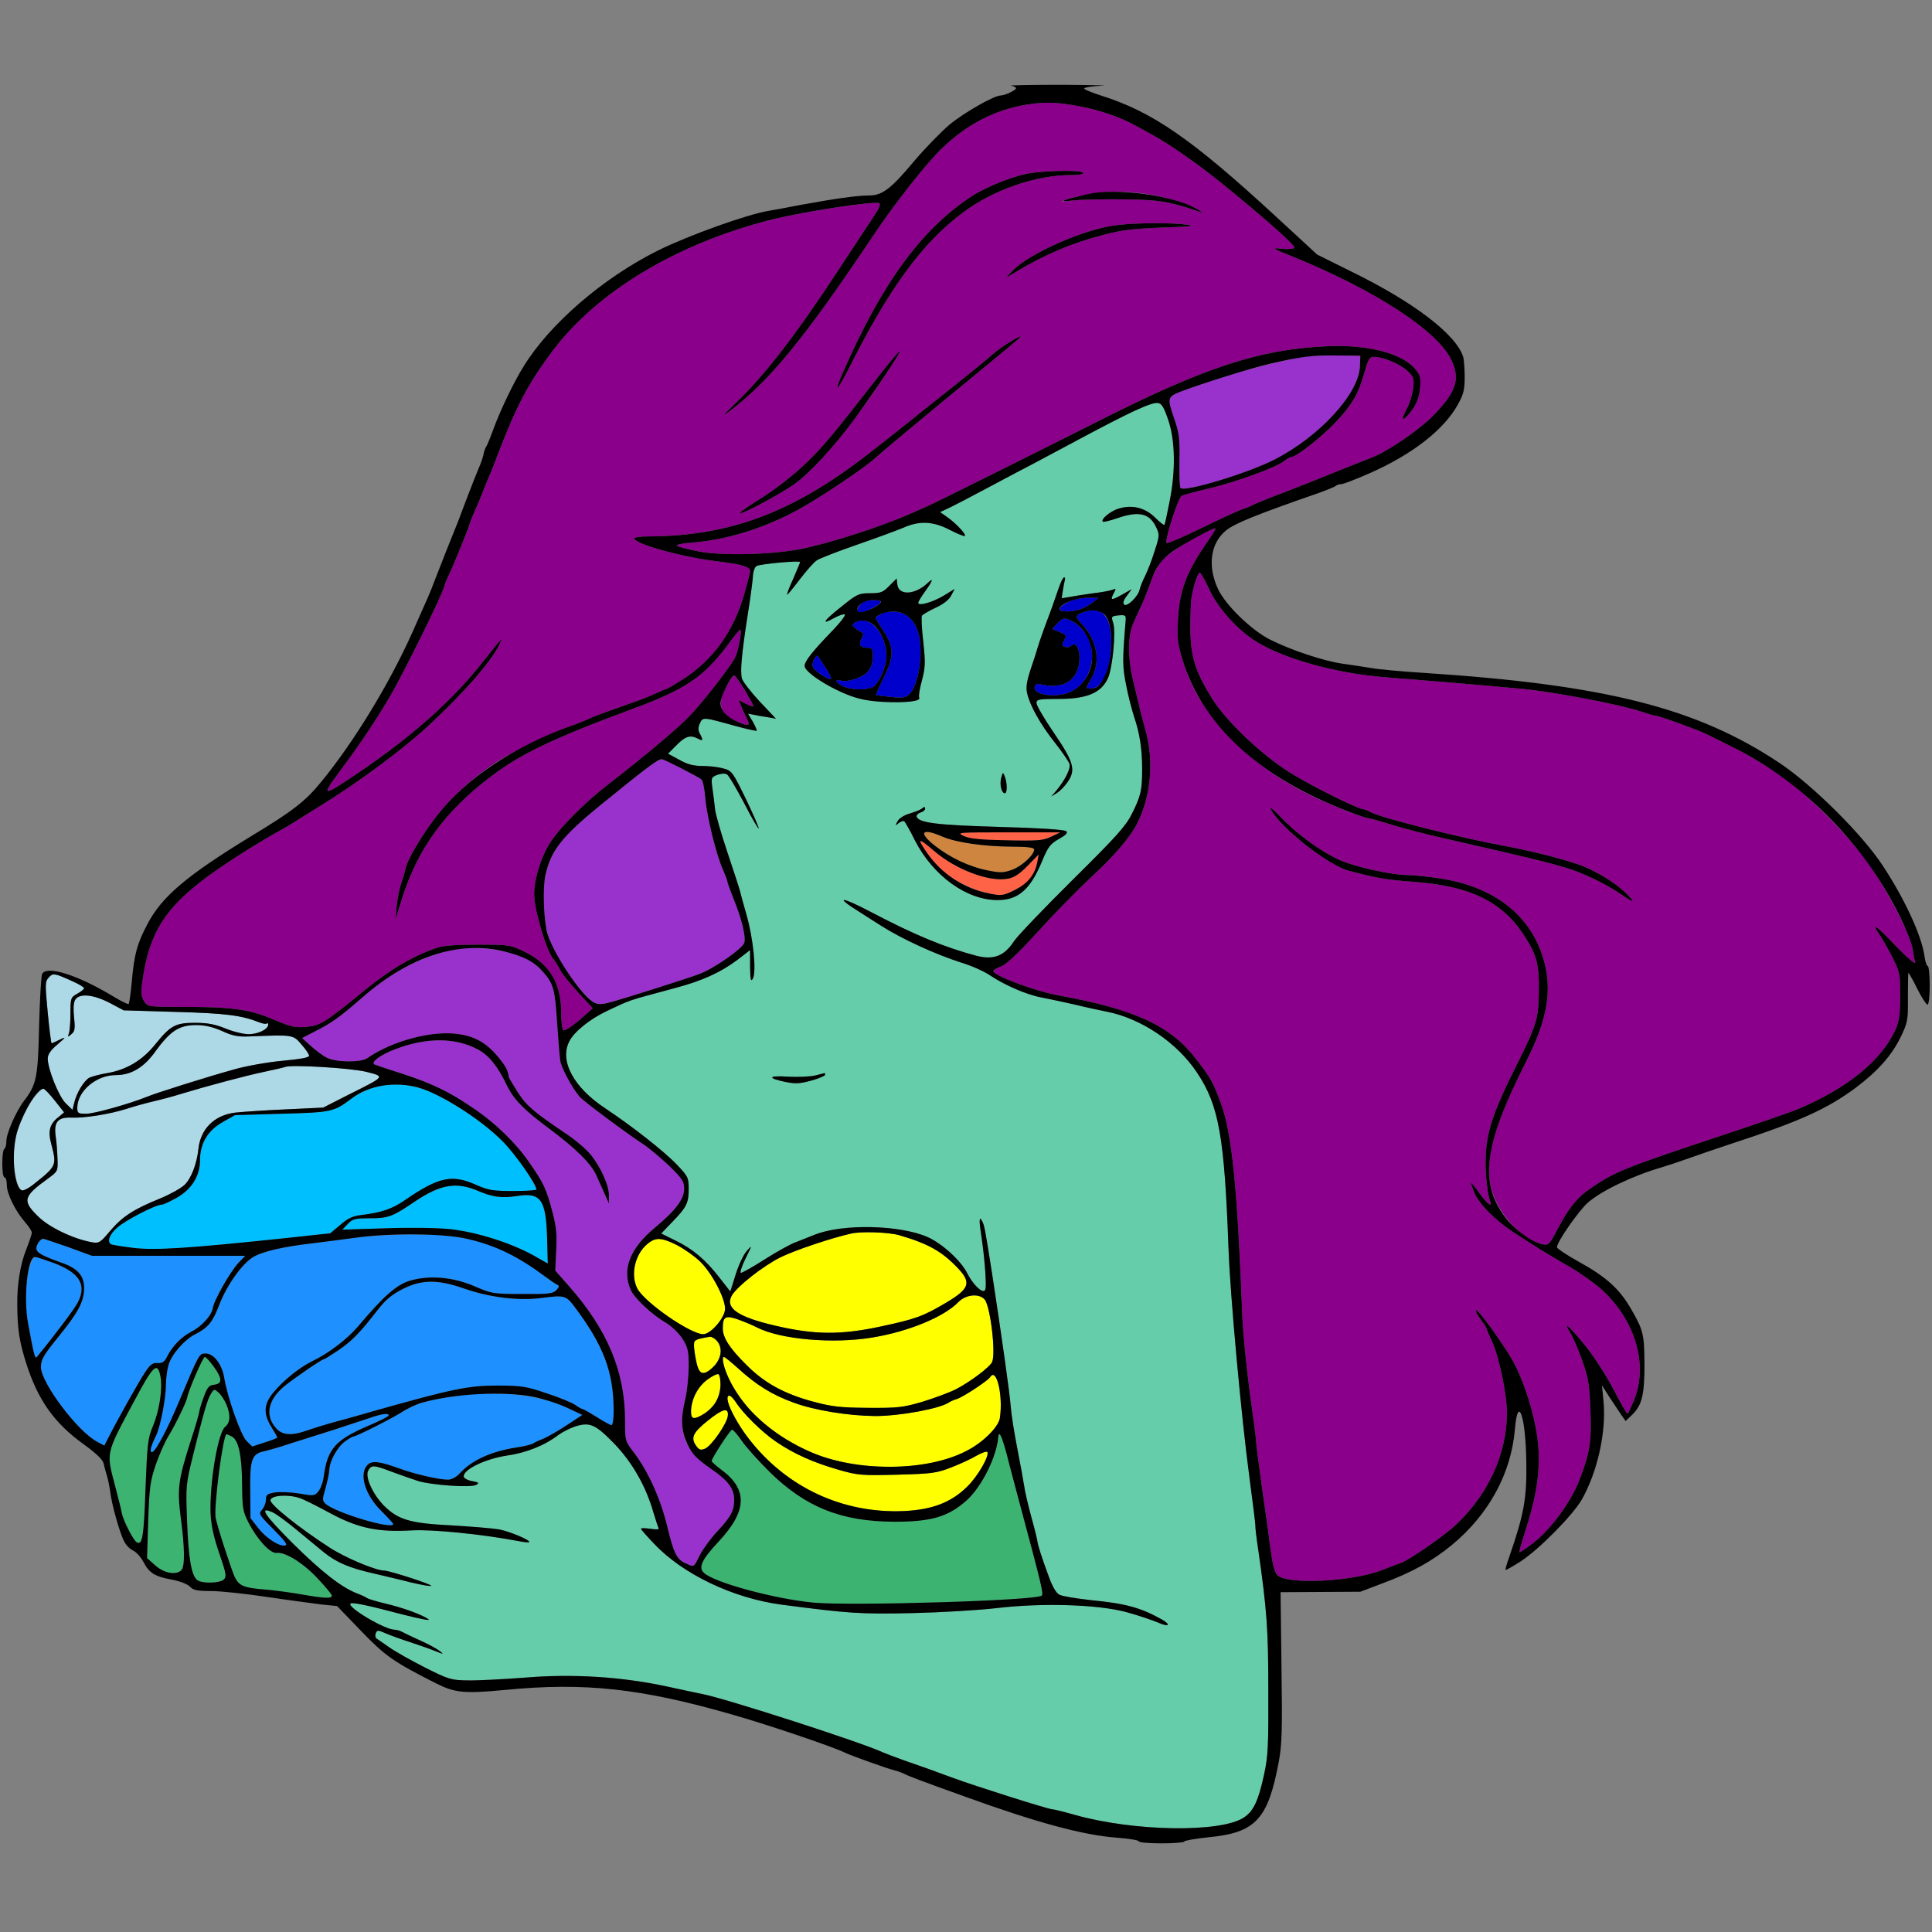<?xml version="1.0" encoding="utf-8"?>
<!-- Generator: Adobe Illustrator 21.0.0, SVG Export Plug-In . SVG Version: 6.00 Build 0)  -->
<svg version="1.1" baseProfile="tiny"
	 id="svg92" inkscape:version="0.92.2 5c3e80d, 2017-08-06" sodipodi:docname="26 #33658.svg" xmlns:cc="http://creativecommons.org/ns#" xmlns:dc="http://purl.org/dc/elements/1.1/" xmlns:inkscape="http://www.inkscape.org/namespaces/inkscape" xmlns:rdf="http://www.w3.org/1999/02/22-rdf-syntax-ns#" xmlns:sodipodi="http://sodipodi.sourceforge.net/DTD/sodipodi-0.dtd" xmlns:svg="http://www.w3.org/2000/svg"
	 xmlns="http://www.w3.org/2000/svg" xmlns:xlink="http://www.w3.org/1999/xlink" x="0px" y="0px" viewBox="0 0 850 850"
	 xml:space="preserve">
<rect x="0" y="0" width="850" height="850" fill="#808080" stroke="none"/>
<sodipodi:namedview  bordercolor="#666666" borderopacity="1" gridtolerance="10" guidetolerance="10" id="namedview94" inkscape:current-layer="svg92" inkscape:cx="847.55036" inkscape:cy="733.7491" inkscape:pageopacity="0" inkscape:pageshadow="2" inkscape:window-height="978" inkscape:window-maximized="1" inkscape:window-width="1920" inkscape:window-x="0" inkscape:window-y="1" inkscape:zoom="0.41647059" objecttolerance="10" pagecolor="#ffffff" showgrid="false">
	</sodipodi:namedview>
<g id="g90" transform="translate(0,0) scale(1,1)">
	<path id="path4" fill="none" d="M0,0h425h425v425v425H425H0V425V0z M467.5,37.3c-13.7,0-24,0.2-22.7,0.4c1.2,0.2,2.2,0.7,2.2,1.1
		c0,0.9-4.9,3.2-6.7,3.2c-2.9,0-16.1,7.5-22.5,12.8c-3.7,3.1-10.8,10.4-15.8,16.3C391.8,83.3,388.1,86,382.2,86
		c-5,0-15,1.4-29.7,4.1c-6,1.2-12.3,2.3-14,2.6c-9.6,1.5-35.4,10.8-49,17.5c-24.1,12-47.6,32.2-59.2,51.1
		C226.1,168,220,180.7,217,189c-1.3,3.6-2.7,7-3.1,7.5c-0.4,0.6-1,2.2-1.2,3.5c-0.3,1.4-1.2,4.1-2.1,6c-0.8,1.9-3.4,8.4-5.7,14.5
		c-2.2,6-4.5,11.9-5,13c-0.9,2.1-6,15-8.9,22.5c-1.8,4.9-2.9,7.2-9.7,22.5c-10.1,22.5-25.7,48.1-40,65.5
		c-6.8,8.4-12.6,12.9-30.5,23.7c-28.7,17.5-39.7,26.8-46,39c-4.5,8.5-5.8,13.3-6.8,25.1c-0.5,5.2-1.1,9.6-1.4,9.9
		c-0.2,0.3-3.1-1.1-6.4-3.1c-16-9.7-29.9-14.1-31.7-10c-0.4,1.1-1,11.3-1.3,22.9c-0.5,22.5-1.1,25.6-6.6,32.8
		C7,489,2.7,498.9,2.8,502.1c0,1.6-0.4,3.1-0.9,3.4C0.7,506.3,0.7,518,2,518c0.6,0,1,1.5,1,3.4c0,3.8,3.8,11.5,8.1,16.4
		c1.6,1.8,2.9,3.8,2.9,4.5s-1.2,4.2-2.6,7.8c-2.5,6.3-3.9,15.2-3.8,23.9c0.1,11.3,0.9,16.2,4,26c5.2,16.2,12.4,26.3,25.6,35.7
		c5.3,3.9,8,6.5,8.4,8.2c0.3,1.5,1,3.9,1.5,5.6c0.5,1.6,1.1,4.7,1.4,6.9c0.6,5.3,4.2,18.2,6.1,21.7c0.8,1.7,2.6,3.5,4,4.1
		c1.4,0.7,3.4,2.9,4.5,5c2.5,4.8,4.9,6.4,12.6,7.8c3.6,0.7,6.9,2,7.9,3.1c1.4,1.5,3.1,1.9,9.3,1.9c4.2,0,15.3,1.2,24.6,2.6
		c9.4,1.4,20.1,2.8,23.9,3.3l6.9,0.7l10.6,11c10.7,11.1,14.2,13.5,32.9,23c8.4,4.2,12.4,4.6,30.4,2.9c25.1-2.4,44.8-1.6,68.8,3
		c19.4,3.7,68.2,18.6,80.5,24.5c2.9,1.4,18.5,7,22.1,7.9c1.8,0.5,3.7,1.2,4.4,1.6c1.2,0.7,6.6,2.8,27,10.1
		c31.2,11.3,51.6,16.8,66.3,17.9c5.3,0.4,9.7,1.1,9.7,1.6s4.5,0.9,10,0.9s10-0.4,10-0.8c0-0.4,4.9-1.3,10.9-1.9
		c20.5-2,26-7.9,30.7-33.2c1.4-7.2,1.6-14.1,1.2-41.6l-0.4-33l17.5-0.1l17.6-0.1l9.5-3.6c13.2-4.9,22.2-9.9,30.8-17
		c16.3-13.5,26.1-31.6,27.7-51c0.4-4.2,1.1-7.7,1.5-7.7c1.9,0,3.3,9,3.5,21.8c0.3,16.5-1,23.3-7.5,42.2c-1.1,3-1.8,5.5-1.6,5.7
		c0.1,0.2,3.1-1.5,6.7-3.8c8.2-5.4,22.6-20,26.8-27.1c6.9-12.2,10.8-29.6,9.6-43.1l-0.7-7.2l3.5,5.5c2,3,4.3,6.5,5.2,7.8l1.7,2.4
		l2.5-2.4c4.7-4.4,5.8-8.7,5.8-22.8c-0.1-12.8-0.5-14.7-5.6-23.6c-5.3-9.3-11-14.5-23.5-21.4c-5.2-2.9-9.4-5.7-9.4-6.3
		c0-2.3,9.4-15.8,13.5-19.5c6-5.3,19.8-11.9,32.5-15.6c3-0.9,8.4-2.7,12-4s11.5-4,17.5-6c15.7-5.1,26.6-9,32.2-11.5
		c22.5-10.2,36.7-22,43.6-36c3-6.3,3.2-7.2,3.1-17.4c0-5.9,0.1-10.7,0.2-10.7c0.2,0,2,3.1,3.9,7c1.9,3.8,4,7,4.5,7
		c0.6,0,1-3.6,1-8.5c0-4.7-0.4-8.5-0.9-8.5c-0.4,0-1.1-1.9-1.4-4.3c-1.2-8.9-8.7-25.2-18.4-39.9c-8.8-13.5-30.7-35.3-45.2-45
		c-36.5-24.4-76.9-34.6-157.3-39.8c-9.2-0.6-19.3-1.5-22.5-2.1c-3.2-0.5-8.9-1.4-12.6-1.9c-8.4-1.2-22.8-6-31.9-10.6
		c-8.2-4.1-19.4-15-22.8-22c-4.9-10.2-3.5-20.5,3.5-26.1c3.9-3.1,13.6-7,39.5-16c4.1-1.4,7.9-3,8.5-3.4c0.5-0.5,1.7-0.9,2.6-0.9
		c0.9,0,6.6-2.2,12.5-4.8c18.8-8.3,32.8-19.2,38.9-30.4c2.4-4.3,2.9-6.5,2.9-11.8c0-3.6-0.3-7.5-0.6-8.8c-2.9-9.8-21.3-24-48.8-37.5
		l-15.5-7.7l-18-16.6C524.2,61,507.1,49.2,484.3,42c-4-1.3-7.3-2.6-7.3-3.1c0-0.4,3.5-1,7.8-1.2C489,37.6,481.3,37.4,467.5,37.3z"/>
	<path id="path6" fill="#8B008B" d="M475.7,46.9c8.5,1.7,17.2,4.7,23.6,8.2c1,0.5,4.2,2.3,7.1,3.9c8,4.3,21.3,13.6,32.3,22.6
		c18.8,15.3,31.3,26.5,30.8,27.4c-0.3,0.5-2.7,0.7-5.3,0.5c-5.1-0.6-4.9-0.4,4.8,3.5c36.5,14.9,63.8,32.8,69.7,45.7
		c3.8,8.3,1.9,13.8-8.1,24.1c-6.1,6.3-20.3,16-27.3,18.6c-3.9,1.5-20.2,8-23.8,9.5c-1.1,0.5-7.6,3-14.5,5.7
		c-6.9,2.6-12.9,5.1-13.5,5.4c-0.5,0.4-2.6,1.3-4.5,1.9c-1.9,0.6-10.2,4.4-18.5,8.5c-8.2,4-15.1,6.9-15.3,6.5
		c-0.7-1.8,5.2-20,6.7-20.8c0.9-0.4,6.1-1.8,11.6-3.1c11.3-2.6,29.7-9.2,33.4-12.1c1.3-1,2.8-1.9,3.3-1.9c2.2,0,12.9-8.4,19.3-15.1
		c7.5-7.9,10.2-12.6,13-22.7c1.5-5.2,2.1-6.2,4-6.2c3.9,0,11.4,3.1,14.6,6.1c3,2.8,3.1,3.3,2.6,8c-0.4,2.8-1.7,7-3.1,9.4
		c-2.9,5.4-0.9,4.9,3-0.6c1.9-2.7,2.9-5.7,3.2-9.2c0.4-4.6,0.1-5.7-2.2-8.4c-5.7-6.8-20.7-10.7-38.1-10
		c-30.2,1.3-54.2,9.1-102.5,33.6c-22.2,11.2-70.1,35.1-73.5,36.6c-1.6,0.7-5,2.2-7.5,3.3c-12.6,5.7-36.5,13.4-49,15.8
		c-12.9,2.5-35.1,3-45.2,0.9c-4.6-0.9-8.7-2-9.1-2.4s2.7-1.1,7-1.4c14.9-1.2,31-6.1,46-14.2c9.8-5.3,29.3-18.4,34.3-22.9
		c3.6-3.3,25-21.1,49.4-41.1c7.4-6.1,13.8-11.4,14.3-11.9c2.3-2.5-8.5,4.1-12,7.3c-2.3,2.1-10.3,8.6-17.7,14.5
		c-7.4,5.8-16.7,13.2-20.6,16.4c-3.9,3.1-11.3,9-16.5,13c-33.1,25.7-60.9,36.1-96.6,36.2c-3.5,0-6.3,0.4-6.3,0.8
		c0,2.5,21,8.3,36.9,10.2c10.7,1.3,14.1,2.4,14.1,4.3c0,0.7-1.2,5.3-2.6,10.2c-4.7,16.4-13.7,28.8-26.7,37.2
		c-3.7,2.3-6.9,4.3-7.2,4.3s-2.4,0.9-4.8,2c-2.3,1.1-7.3,3.1-11.2,4.4c-13.8,4.9-16,5.7-19.2,7.2c-1.8,0.8-5,2.1-7.2,2.8
		c-8.4,3-24,10.5-31.6,15.2c-9.5,5.9-20.6,15.6-27,23.9c-6.4,8.1-13.3,19.7-14,23.4c-0.2,1-1,3.9-1.9,6.5c-0.9,2.5-1.8,7.2-2.1,10.4
		l-0.5,5.7l2.9-9.2c6.9-21.9,18.8-38.3,39-53.6c13.1-10,27.3-16.8,62.1-29.7c23.6-8.7,31.6-14.1,42.2-28.3c2.7-3.7,5.2-6.7,5.4-6.7
		c1,0-0.7,9.3-2.2,12.3c-2.2,4.2-13.5,18.8-19.9,25.6c-4.8,5.1-19.6,17.6-36.3,30.5c-9.8,7.6-20.9,18.7-25,25.1
		c-4.1,6.2-7.2,16.2-7.2,22.9c0,6.9,5.4,25,8.5,28.6c0.7,0.8,2,2.9,2.8,4.5c0.8,1.7,4.5,6.2,8,10.1l6.5,7l-6,5.3
		c-3.7,3.1-6.5,4.8-7,4.3s-0.9-4-0.9-7.7c0-12.8-5-21.2-15.6-26.5c-6.7-3.3-7-3.4-20.8-3.4c-9.2,0-15.4,0.4-18,1.3
		c-10.4,3.5-20.6,9.4-32.1,18.8c-17.6,14.4-19.6,15.6-26,16.1c-4.6,0.4-6.6-0.1-13.7-3.1c-10.3-4.5-18.3-5.7-39.1-5.7
		c-16.5,0-16.6,0-18.2-2.5c-1.2-1.9-1.4-3.7-0.9-7.7c3.5-26.4,12.4-37.7,46.5-59c5.8-3.6,12.1-7.3,14-8.3s4.6-2.6,6-3.5
		c1.4-0.9,6.8-4.3,12-7.5c16.2-10,35.2-24,46.6-34.4c15.3-14,28.1-28.5,31.9-36.1c2.1-4.3,1.7-3.9-7.7,8
		c-13.4,16.8-30.8,32.2-54.6,48.3c-15.3,10.4-16.1,10.3-7.9-0.7c8.7-11.6,16-22.5,22.1-32.9c5.9-9.9,23.5-45.6,24.1-48.8
		c0.2-1,0.9-2.7,1.5-3.9c1.5-2.8,9-21.1,9.5-23.1c0.2-0.9,1.3-3.7,2.4-6.1c1.1-2.5,3-6.9,4.1-9.9c1.2-3,2.7-6.5,3.3-7.9
		c0.5-1.4,1.8-4.5,2.7-7c8.2-21.5,13.6-31.6,24.1-45.6c19.7-26.2,54.8-47.3,96.4-57.8c14.4-3.6,45.5-8.3,47.4-7.2
		c0.6,0.4-0.2,2.4-1.9,4.9c-1.5,2.3-8.6,13-15.6,23.7c-19.5,29.7-32.7,46.9-46.3,59.9c-5.1,5-5.6,5.6-2.1,3
		c17.6-13.3,32.9-32,62.9-76.8c9.4-14.2,24.3-33.1,31-39.3c10.9-10.3,22.8-16.4,36.3-18.7C459.7,44.7,465.2,44.9,475.7,46.9z
		 M454.5,76c-7.1,0.8-20,5.8-27.1,10.4c-22.3,14.7-39.5,38.4-56.8,78c-4,9.2-2.3,7.8,2.8-2.2c18.1-35.9,32.4-55.4,50.4-68.8
		c13.4-10,32-16.4,47.7-16.4c3.5,0,5.4-0.4,5-1C475.8,74.9,463.8,74.9,454.5,76z M469,87.8c-2.9,0.9-2.4,1,3,0.4
		c3.6-0.4,13.7-0.6,22.5-0.5c15.9,0.2,19.8,0.9,34,5.7c1.1,0.4,0-0.4-2.5-1.8c-2.5-1.3-8.6-3.4-13.5-4.6
		C497,83.2,483.5,83.5,469,87.8z M490.9,99.1c-14.3,1.8-38.5,12.6-45.6,20.2l-2.8,3l4.5-2.7c12.8-7.7,24.4-12.6,38.5-16.3
		c8.1-2.1,13.1-2.7,26-3.2c12.1-0.4,14.8-0.7,11-1.2C515.8,97.9,499.1,98,490.9,99.1z M395.8,154.5c-0.2-0.2-4.4,4.8-9.3,11.1
		c-20.4,26.2-24.7,31.4-32.9,39.1c-4.7,4.5-13.1,11-18.6,14.4s-9.8,6.4-9.6,6.7c0.8,0.7,17.1-7.9,24.1-12.8
		c9.7-6.8,25-25.2,40.9-49.3C393.6,158.8,396,154.7,395.8,154.5z"/>
	<path id="path8" fill="#9932CC" d="M588.5,156.4l10,0.1l-0.2,4.7c-0.4,12-17.9,31-37.8,41.1c-11.8,6-39.3,14.3-41.1,12.4
		c-0.4-0.3-0.6-5.7-0.5-12c0.2-10-0.1-12.3-2.5-19.1c-2.9-8.6-2.8-9,3.3-11.4c16.8-6.3,40.6-13.1,53.3-15.1
		C576,156.6,583,156.3,588.5,156.4z"/>
	<path id="path10" fill="#66CDAA" d="M513.9,184.5c3.2,9.1,3.4,22.9,0.6,36.5c-1,5.2-2,9.7-2.2,9.9c-0.2,0.3-2.1-1.2-4.2-3.3
		c-4.5-4.4-10.3-5.7-16.4-3.7c-3.4,1.2-7.5,4.6-6.5,5.6c0.2,0.3,3.1-0.4,6.3-1.5c9.5-3.3,14.2-2.2,17.1,3.8
		c1.6,3.4,1.6,3.9-0.6,10.6c-1.2,3.9-3.1,8.8-4.2,11c-1.1,2.1-2.1,4.8-2.4,5.9c-0.5,3-5.6,7.9-6.8,6.7c-0.7-0.7-0.3-2,1.2-3.9
		l2.1-2.9l-4.4,2.5c-4.7,2.6-5.2,2.5-3.4-0.9c1-1.9,0.9-2-0.7-1.3c-1.1,0.4-4.8,1.1-8.4,1.5c-3.6,0.5-8.2,1.2-10.2,1.6l-3.7,0.6
		l0.5-3.3c0.3-1.9,0.7-4,0.9-4.7c0.2-0.6,0.1-1.2-0.3-1.2c-0.5,0-1.5,2.1-2.4,4.7c-2.2,6.5-3.7,10.6-6.6,18.3
		c-1.3,3.6-2.5,7.2-2.7,8s-1.5,4.9-2.9,9c-1.9,5.7-2.3,8.4-1.7,11c1.3,5.6,5.8,13.6,12.1,21.6c3.2,4,6.1,8.3,6.5,9.4
		c0.7,2.1-1.9,7.2-5.9,12l-2.1,2.4l2.5-1.5c1.4-0.9,3.6-3.1,4.8-5c3.6-5.2,2.6-8.7-6.2-21.6c-4.2-6.1-7.6-12-7.6-13
		c0-1.6,1-1.8,9.8-1.8c12.3,0,18.6-2.6,21.6-9c2.1-4.4,3.7-21,2.3-24.7c-0.9-2.6-0.7-2.8,2.9-3.1c2.6-0.2,2.9,0.1,2.6,2.8
		c-1.4,17.1-1.4,19.8,0.3,28.1c0.9,4.8,2.6,11.2,3.6,14.2c2.3,6.8,3.4,13.7,3.4,22.7c0,9.1-0.6,11.8-4.5,19.5
		c-2.7,5.5-6.9,10.1-26,29c-12.5,12.4-24.2,24.6-25.9,27.1c-4.3,6.6-9,8.3-16.5,6.4c-14-3.7-27.3-9.2-46.3-19.2
		c-13.3-7-16.4-7.1-5.5-0.3c3.7,2.4,8.3,5.3,10.2,6.5c9,5.7,23.4,12.3,34.9,16c4.7,1.4,10.4,4,12.8,5.7c6.3,4.2,15.9,8.4,22.3,9.6
		c3,0.6,9.8,2,15,3.2c5.2,1.3,11.5,2.6,14,3.1c15.2,3,31,13.7,39.7,26.9c9.6,14.4,12,28.2,13.8,77.5c0.7,20,5.7,74.7,9.2,100.5
		c1.4,10.7,2.6,20.2,2.6,21c-0.1,0.8,0.5,5.8,1.3,11c3.8,26.5,4.4,34.9,4.4,61.8c0.1,24.4-0.1,28.9-1.9,37.1
		c-2.5,11.4-4.6,15.9-8.8,18.7c-10.2,6.8-48.3,6.2-74.3-1.1c-4.9-1.4-9.4-2.5-10.1-2.5c-1.6,0-33.9-10.2-43.9-13.9
		c-9.2-3.4-12.5-4.6-21.5-7.7c-3.8-1.4-7.9-2.9-9-3.4c-9.3-4.4-69.5-23.8-79.5-25.7c-1.4-0.3-8.3-1.7-15.5-3.3
		c-19.9-4.3-41.5-5.7-62.8-3.9c-9.5,0.7-20.7,1.3-24.9,1.2c-7.3-0.1-8.4-0.4-18.9-5.7c-6.1-3.1-13.2-7.1-15.7-8.9
		c-2.5-1.7-5-3.5-5.5-3.8c-0.6-0.4-0.7-1.4-0.4-2.3c0.6-1.5,1-1.5,4.4,0c2.1,0.9,7,2.7,10.8,3.9c3.9,1.3,8.8,3,11,3.9
		c3.7,1.5,3.9,1.5,2,0c-1.1-0.9-4.9-3-8.5-4.6s-7.3-3.4-8.2-3.9c-1-0.5-2.4-0.9-3.2-0.9c-4.3,0-21-9.9-19.4-11.5
		c0.7-0.7,7.8,0.8,23.3,4.9c7.5,1.9,12.1,2.8,11,2c-2.7-2-11.8-5.3-19.4-7c-3.6-0.9-7-1.9-7.6-2.3c-0.5-0.4-2.6-1.4-4.5-2.1
		c-6.9-2.7-15.7-9.6-28.3-22.1c-12.3-12.3-15-16.3-8.9-13.6c1.5,0.6,6,3.9,10,7.2c4,3.3,9.6,7.9,12.5,10.3
		c5.8,4.7,11.5,7.1,22.7,9.6c4.1,1,11.2,2.6,15.8,3.8c4.6,1.1,8.6,1.8,8.9,1.5c0.5-0.6-18.4-6.7-20.6-6.7c-3.8,0-17.6-5.8-24.5-10.4
		c-13.1-8.5-25.6-18.5-25.6-20.5c0-2.2,7.6-2.8,12.9-1c1.8,0.6,7.8,3.6,13.3,6.6c12.2,6.6,21,8.5,36.1,7.6c8.9-0.5,31,1.7,46.7,4.7
		c2.5,0.5,4.6,0.7,4.8,0.5c0.8-0.8-8.2-4.6-13.1-5.6c-2.8-0.5-12.4-1.3-21.2-1.8c-18.2-0.9-23.5-2.5-29.8-8.9
		c-4.8-5-8.2-12.5-6.7-15.2c1.4-2.6,2.4-2.5,10.6,0.6c3.8,1.4,8.9,3.2,11.4,4c6,1.8,23.1,3,25.5,1.7c1.5-0.9,1.2-1.1-1.9-1.7
		c-2.1-0.4-3.6-1.3-3.6-2.1c0-3.1,9.7-7.7,19-9.1c8.4-1.2,16.6-4.4,22.7-9.1c1.8-1.3,5-2.9,7-3.6c6.7-2.2,9.1-1.2,17.3,7.2
		c8.1,8.3,14.2,19,17.5,30.6c1,3.3,2,6.4,2.3,6.9s-1.3,0.6-3.6,0.2c-2.3-0.3-4.2-0.4-4.2,0c0,0.3,2.6,3.3,5.8,6.6
		c12.6,13.4,34.8,24,56.2,26.8c29.8,3.9,34.6,4.2,57.5,3.7c12.7-0.3,29.3-1.3,37-2.2c20.3-2.4,44.7-1.6,57.2,1.8
		c5.1,1.4,11.3,3.5,13.9,4.6c4.7,2.1,5.8,1,1.4-1.5c-9.2-5.1-15.6-6.9-31-8.4c-6.3-0.7-12.5-1.7-13.7-2.3c-1.5-0.6-3.1-3.3-4.7-7.6
		c-3.2-8.6-5-14.2-5.2-16.1c-0.1-0.8-1.3-5.8-2.8-11.1c-1.4-5.3-2.8-11.2-3-13.1c-0.3-1.9-1.6-9.3-3-16.4s-2.7-15.4-2.9-18.4
		c-0.4-5.8-4.1-31.7-8.2-58.5c-3.2-20.3-3.4-21.5-4.5-23.4c-0.8-1.4-0.9-1.3-1,0.4c0,1.1,0.5,4.7,1,8s1.2,9.7,1.5,14.2
		c0.4,6.6,0.3,8.3-0.8,8.3c-1.7,0-5-3.6-7.2-7.9c-2.7-5.4-11-13-17.3-15.8c-12.1-5.4-37.4-6-49.7-1.1c-2.7,1.1-6.6,2.6-8.6,3.4
		c-2,0.7-8,4-13.2,7.3c-5.3,3.4-10.1,6.1-10.7,6.1s0.3-2.8,2-6.3c3-6,3-6.1,0.6-3.4c-1.4,1.5-3.6,6.1-4.9,10.3l-2.4,7.6l-4.7-6
		c-6-7.8-11.6-12.6-19.4-16.4l-6.3-3.1l4.9-5.1c6.3-6.5,7.2-8.3,7.2-14.6c0-4.8-0.3-5.5-5.2-10.6c-5.5-5.8-19.8-17-31.4-24.7
		c-14-9.2-20.4-21-15.9-29.6c2.1-4.2,9.1-9.8,16.5-13.3c11.3-5.3,8.2-4.2,30-10.1c12-3.2,19.9-6.8,27.3-12.3l5.7-4.4v7.3
		c0.1,5.7,0.3,6.8,1.2,5.3c1.7-3,0.2-17.9-2.8-28.2c-1.4-4.9-2.7-9.7-2.9-10.6c-0.2-0.9-2.7-8.5-5.5-16.9
		c-2.8-8.3-5.2-16.8-5.4-18.8c-0.2-2-0.7-6-1.1-8.8c-0.7-5.1-0.7-5.3,2.1-6.4c1.7-0.6,3.5-0.7,4.2-0.2c0.8,0.4,4.1,6.1,7.5,12.5
		c3.3,6.5,6.3,11.6,6.5,11.3c0.2-0.2-2.3-6-5.6-12.9c-5.8-11.9-6.2-12.5-9.9-13.5c-2.1-0.6-6.2-1.1-9.2-1.1c-3.9,0-6.7-0.7-10.2-2.7
		l-5-2.7l3.8-3.8c3.8-3.9,6-4.6,9.4-2.8c2.2,1.2,2.4,0.7,0.8-2.2c-0.8-1.5-0.8-2.7,0-4.5c1.3-2.9,1.3-2.9,15.6,1.1
		c4.9,1.3,9.2,2.3,9.4,2.1c0.2-0.2-0.6-2-1.7-4l-2.1-3.5l2.2,0.4c1.2,0.3,4,0.8,6.2,1.1l3.9,0.7l-7.2-7.6c-3.9-4.2-7.4-8.7-7.8-10.1
		c-0.8-3.3-0.1-10.7,2.4-27c1.2-7.2,2.2-14.9,2.4-17.3c0.1-2.7,0.8-4.7,1.7-5.2c1.8-0.9,19.1-2.5,19.1-1.7c0,0.3-1.4,3.5-3,7.3
		c-1.7,3.7-2.9,6.8-2.7,7c0.2,0.2,2.6-2.8,5.5-6.6c2.9-3.8,6.3-7.7,7.6-8.5c1.4-0.9,9.4-4,17.8-6.9s17.5-6.3,20.2-7.4
		c7.1-3.2,13.2-2.9,20.6,1c3.3,1.7,6.3,2.9,6.5,2.6c0.7-0.7-4-5.7-7.9-8.4l-3-2.1l4.5-2.1c2.4-1.2,9.6-4.9,15.9-8.3
		c6.3-3.4,12.9-6.8,14.5-7.7c1.7-0.8,12.7-6.7,24.5-13c11.8-6.4,24.4-12.8,28-14.4C510.2,175.8,511,176.1,513.9,184.5z M394.8,257.2
		l-0.3-2.7l-3.2,3.2c-2.8,2.9-3.8,3.3-8.5,3.3c-5,0-5.8,0.4-12.5,5.8c-8,6.3-9.4,8.5-3.3,5.1c2.2-1.2,4.3-1.9,4.7-1.6
		c0.4,0.4-2,3.6-5.3,7c-9.1,9.4-12.4,13.6-12.4,15.7c0,2.5,9.3,8.8,18.5,12.5c5.2,2.1,9.3,2.9,16.1,3.3c10,0.5,16.8-0.3,15.8-1.9
		c-0.3-0.6,0.2-3.9,1.2-7.5c1.5-5.7,1.6-7.7,0.6-17.1c-0.7-5.8-0.9-10.9-0.6-11.4s3-2.1,6-3.5c3.5-1.6,6-3.6,6.9-5.4l1.5-2.9
		l-4.7,2.9c-5,3-11.3,4.8-11.3,3.2c0-0.5,1.4-2.8,3-5c3.6-5,3.9-6.4,0.8-3.4c-3,2.7-7.7,4.4-10.4,3.8
		C395.8,260.2,395,259.1,394.8,257.2z M442,341.5c-0.7-1.9-0.8-1.8-1.5,0.7c-0.8,2.9,0.1,6.8,1.6,6.8c0.5,0,0.9-1.2,0.8-2.8
		C442.9,344.7,442.5,342.6,442,341.5z M405.5,355.8c-0.6,0.5-2.9,1.4-5.2,2.1c-2.5,0.7-4.7,2.1-5.4,3.4c-1.1,2-1.1,2.1,0.4,0.9
		c0.9-0.8,2-1.1,2.5-0.9c0.4,0.3,2.6,4.1,4.7,8.4c8,15.6,22.7,26.3,36.4,26.3c9.1,0,14.4-4.6,19.6-17.2c2.6-6.3,3.7-7.6,7.4-9.7
		c3-1.7,4-2.6,3.2-3.4c-0.7-0.7-11.6-1.4-29.5-1.9c-27.7-0.8-35.4-1.8-36.3-4.5c-0.2-0.6,0.5-1.4,1.6-1.8c1.2-0.3,2.1-1.1,2.1-1.6
		C407,354.8,406.7,354.8,405.5,355.8z M362.8,472.1c-3.3,1.3-10,2-16.1,1.6c-8.7-0.6-9.4,0.6-1.2,2.3c4.5,0.9,6.4,0.8,11.5-0.6
		c3.3-0.9,6-2.1,6-2.5C363,472.4,362.9,472,362.8,472.1z"/>
	<path id="path12" fill="#0000CD" d="M384.2,264c4.7,0,4.3,1.2-1.4,4.1c-4.8,2.5-7.3,1.3-4.3-2.1C379.7,264.7,381.6,264,384.2,264z"
		/>
	<path id="path14" fill="#0000CD" d="M399.2,271c4,3.1,5.8,8,5.8,15.7c0,8.1-2.2,16.2-5,18.8c-1.6,1.5-3,1.7-8.2,1.1
		c-3.4-0.3-6.3-0.7-6.4-0.9c-0.1-0.1,1.4-3.5,3.4-7.6c4.7-9.4,4.6-13.4-0.3-20.8c-2-3-3.5-5.6-3.3-5.7c0.2-0.2,1.2-0.8,2.3-1.4
		C390.7,268.4,396.5,268.8,399.2,271z"/>
	<path id="path16" fill="#0000CD" d="M390,288.9c0,4.1-2.9,10.9-5.4,13c-2.1,1.8-9.4,1.9-13.5,0.1c-3.2-1.3-4.4-3.5-1.3-2.6
		c3,0.9,9.6-1.2,12-3.9c1.5-1.8,2.2-3.9,2.2-6.6c0-3.5-0.3-3.9-2.4-3.9c-3.2,0-4-1.4-2.5-4.2c0.8-1.4,0.8-2.3,0.2-2.5
		c-0.6-0.2-1.9-1-2.9-1.8c-1.6-1.3-1.7-1.6-0.4-2.5C382.1,269.9,390,278.3,390,288.9z"/>
	<path id="path18" fill="#0000CD" d="M360.5,289.6c0.6,0.9,2,3.2,3.3,5.1c1.3,2,2.1,3.8,1.8,4c-0.8,0.8-7.3-3.5-8-5.3
		c-0.3-0.8,0-2.4,0.7-3.5C359.4,288.1,359.6,288.1,360.5,289.6z"/>
	<path id="path20" fill="#CD853F" d="M414.7,368.1c6.1,2.6,18.1,4.3,30.6,4.4c6.7,0,9.7,0.4,9.7,1.2c0,2.4-5.2,7.2-9.5,8.9
		c-3.9,1.4-5.3,1.5-10.7,0.4c-3.5-0.6-9-2.5-12.3-4c-6.9-3.2-16.8-10.7-15.9-12.1C407.4,365.5,409.4,365.8,414.7,368.1z"/>
	<path id="path22" fill="#FF6347" d="M443.5,366.2h23l-4,1.9c-3.5,1.7-5.8,1.9-19.5,1.6c-11.7-0.2-16.4-0.7-19-1.9
		C420.6,366.2,421.5,366.2,443.5,366.2z"/>
	<path id="path24" fill="#FF6347" d="M411,374.4c9.7,8.3,24.2,13.7,32.4,12.2c2.8-0.5,5.2-2.1,8.7-5.7l4.9-5l-0.6,3.3
		c-1.1,5.7-4.2,9.5-10,12.4c-5.1,2.5-5.8,2.6-11.2,1.5c-6.9-1.3-16.4-6.1-21-10.4c-3.2-3.1-9.2-10.9-9.2-12.1
		C405,369.5,405.9,370,411,374.4z"/>
	<path id="path26" fill="#8B008B" d="M534.8,232.5c0.2,0.2-2.1,3.8-5.1,8.1c-7.8,11.5-10.8,19.8-11.4,31.6
		c-0.5,8.6-0.3,10.7,2.1,18.5c3.3,10.5,7,17.4,14.1,26.3c11.4,14.1,25.7,25.1,43.5,33.6c7.7,3.7,22.4,9.4,24.1,9.4
		c0.6,0,5.3,1.3,10.3,2.9c5,1.5,14.5,4,21.1,5.5c40.2,9.2,46.8,10.8,55.5,13.4c7.1,2.1,17.2,6.9,23.5,11.2c6.4,4.3,7.2,4.5,4,1.1
		c-3.9-4.3-11.5-9.3-19-12.6c-5.9-2.6-23.6-7.2-36.5-9.5c-18-3.3-53.1-12.1-57.8-14.6c-1.5-0.8-3.1-1.4-3.5-1.4
		c-2.2,0-22.5-10.1-31.7-15.8c-12.6-7.7-28.9-23.2-35-33.3c-7.2-11.7-9.1-18-9.3-29.9c0-5.8,0.2-12.3,0.6-14.5
		c1-5.5,2.7-10.5,3.6-10.5c0.4,0,2.2,3.1,4,7c3.6,8,11.5,17,19.3,22.3c11.9,8.1,36.1,15,58.8,16.7c14.2,1.1,39.6,3.2,59,5
		c13.1,1.1,43.6,6.9,52.5,9.9c3.3,1.1,6.6,2.1,7.4,2.1c1.3,0,18.9,6.4,21.9,8c1,0.4,6.2,3.1,11.7,5.8c5.5,2.7,14.4,8,19.8,11.7
		c13.5,9.2,32.3,28.3,41.5,42c8.2,12.3,16.9,29.4,17.7,35c0.4,2.2,0.8,4.9,1.1,6s-3.6-2.2-8.6-7.4c-8.7-9.2-11.1-10.7-6.9-4.6
		c1.1,1.6,3.6,6,5.5,9.7c3.2,6.4,3.4,7.3,3.4,17c0,8.1-0.5,11.2-2,14.7c-6.3,13.8-21.3,26-43.5,35.3c-2.2,0.9-16.8,6-32.5,11.2
		c-43.6,14.5-47.6,16.1-58.6,23.7c-5.6,3.8-9.2,8.4-14,17.4c-3.8,7.2-4,7.5-6.9,6.9c-8.1-1.6-17.9-11.6-21.6-22
		c-4.5-12.9-0.7-28.3,14.6-58.5c9.5-18.7,11.6-31.8,7.4-45.5c-5.7-18.8-21.5-31.1-44.6-34.8c-5.6-0.9-12.2-1.6-14.7-1.6
		c-7.4,0-23.6-3.6-30.6-6.8c-8.3-3.8-19-11.7-25.8-19c-3-3.1-4.8-4.6-4.1-3.2c3.9,7.9,25.2,24.7,34.3,27.1c12.6,3.3,16.7,4,28.9,4.9
		c24.6,1.8,38.8,8.8,48.4,23.8c5.4,8.4,6.5,12.4,6.3,24.3c-0.1,12-0.9,14.7-9.4,31.8c-11.2,22.2-14,31.1-14,43.6
		c-0.1,5.3,1,14.6,1.9,16.7c1.4,3.4-1,1.7-4.5-3.1c-1.9-2.7-3.6-4.8-3.8-4.7c-0.1,0.2,0.5,2,1.3,4c2.2,5.3,8.9,12.1,17,17.5
		c12.3,8,11.8,7.7,25.3,15.6c4.7,2.7,10.9,7.2,13.8,9.8c14.8,13.4,20.6,32.9,14.4,48.5c-1.4,3.4-2.7,6.2-3,6.2s-3.1-4.9-6.2-10.9
		c-3.1-5.9-8.6-14.4-12.2-18.9c-7.2-8.8-10.2-11.5-6.9-6.1c1.2,1.9,3.6,7.4,5.4,12.4c2.7,7.8,3.2,10.7,3.6,21.6
		c0.6,14.1-0.2,19-4.8,31c-3.8,9.8-12.5,21.7-20.4,27.8c-3.1,2.4-5.8,4.2-6,4s1-4.4,2.6-9.4c6-18.5,7.3-31.2,4.5-45.7
		c-1.9-10-5.9-21.6-9.9-28.9c-4.2-7.5-15.6-23.3-16.4-22.5c-0.3,0.3,0.6,2.1,2.1,4c1.4,1.9,2.6,3.7,2.6,4s1.2,3.1,2.6,6.2
		c3,6.6,6.4,23.1,6.4,31.2c-0.1,17.8-8.2,35.6-22.3,48.9c-5.1,4.9-20.9,15.8-24.5,17c-1,0.3-4.6,1.7-8.2,3.1
		c-13.2,5.1-41.7,6.5-46,2.2c-1.2-1.2-2.1-4.7-2.9-10.6c-0.6-4.9-2.3-17.2-3.8-27.4c-1.4-10.2-2.6-19.2-2.6-20
		c0.1-0.8-1.2-10.7-2.8-22c-1.5-11.3-3-26.4-3.3-33.5c-2.2-57.1-4.6-81.1-9.5-94.2c-3.4-9.2-4.5-11.2-10.9-19.4
		C515,451.3,499.5,444.1,466,438c-10.6-1.9-29-8.8-29-10.8c0-0.5,1.5-1.3,3.4-2c2.3-0.8,7.7-5.9,16.6-15.7
		c7.2-7.9,17.6-18.5,23.1-23.6c9.8-9,17.1-17.5,20.1-23.4c6.2-12,7.6-27.8,3.7-41.5c-1.1-4.1-2.3-8.4-2.5-9.5s-1.4-5.8-2.5-10.5
		c-2.8-11-2.9-21-0.2-27c1.1-2.5,2.9-6.5,4.1-9c1.1-2.5,2.7-6.8,3.7-9.5c0.9-2.8,2.8-6.5,4.1-8.2c2.3-3.1,12.5-9.8,20.4-13.4
		C532.9,233,534.6,232.4,534.8,232.5z"/>
	<path id="path28" fill="#0000CD" d="M478.4,263h4.9l-2.5,2c-3.5,2.7-7.2,4-11.4,4c-4.4,0-4.1-1.8,0.7-4.2
		C472,263.8,475.7,263,478.4,263z"/>
	<path id="path30" fill="#0000CD" d="M488.8,285.5c-0.6,9.5-4,16.9-8,17.3c-3.4,0.4-3.4,0.3-0.6-4.4c4.2-7.2,2.5-16.8-4.4-24
		c-3.1-3.4-2.9-3.9,2-5.4C485.7,266.6,489.6,272.5,488.8,285.5z"/>
	<path id="path32" fill="#0000CD" d="M471.3,273.1c7.1,3.7,10.7,11.9,8.6,19.9c-1.4,5.6-4.7,9.6-9.5,11.6
		c-6.3,2.6-15.9,1.1-15.2-2.4c0.2-0.9,1.1-1.5,1.9-1.3c8.1,2,13.7,0.3,16.4-4.9c2.8-5.3,1.2-14.6-2.1-12c-0.7,0.7-2.1,1-2.9,0.6
		c-1.2-0.4-1.4-1-0.5-2.5c1.4-2.7,1.4-2.7-2-4.1l-3.1-1.3l2.2-2.3C467.6,271.7,468.3,271.6,471.3,273.1z"/>
	<path id="path34" fill="#8B008B" d="M323.1,297.2c1,0.4,8.8,13.2,8.4,13.6c-0.2,0.2-1.7-0.4-3.4-1.2L325,308l1,2.5
		c0.5,1.4,1.7,3.9,2.5,5.5c1.8,3.4,1,3.7-3.9,1.6c-8-3.3-9.3-7.7-4.9-15.7C321.1,299.2,322.7,297.1,323.1,297.2z"/>
	<path id="path36" fill="#9932CC" d="M291.2,334c0.9,0,15.9,7.7,17.4,8.9c0.6,0.5,1.4,4.2,1.7,8.2c0.7,8.3,4.9,25.2,7.8,31.6
		c1,2.3,1.9,4.6,1.9,5.1s1.2,3.7,2.6,7.3c3.6,8.7,5.6,16.9,4.9,19.6c-0.6,2.5-13.6,11.6-20,13.9c-5.1,1.9-29,9.5-37.3,11.9
		c-4.8,1.4-6.7,1.6-8.6,0.7c-3.5-1.6-13.2-14-17.1-21.9c-3.9-8-4.4-9.9-5.2-20.9c-0.9-12.8,2.1-22,9.9-31
		c3.7-4.2,31.6-27.1,38.3-31.5C289.2,334.9,290.8,334,291.2,334z"/>
	<path id="path38" fill="#9932CC" d="M232.1,422.1c4.1,2,9.5,7.9,11.1,11.8c0.5,1.4,1.4,8.7,1.9,16.1s1.1,14.9,1.4,16.7
		c0.5,3.2,5.3,12.1,8.4,15.7c1.7,2.1,20.9,16.3,28.1,21c2.5,1.6,7.5,5.9,11.3,9.4c5.9,5.8,6.7,7,6.7,10.2c0,4.6-3.8,9.6-13.2,17.4
		c-10.6,8.9-14.2,18-10.4,26.9c1.5,3.7,9.4,11.1,15.6,14.7c2.4,1.4,5.6,4.5,7.2,6.9c2.5,4,2.8,5.4,2.8,12.5
		c-0.1,4.5-0.7,10.8-1.5,14.1c-3.5,14.4-0.6,22.4,11,30.5c7.9,5.4,10.5,8.9,10.5,13.9c0,4.7-1.4,7.4-7.3,13.7
		c-3,3.2-6.4,7.9-7.7,10.4c-2.9,5.8-2.5,5.5-5.9,4c-4.3-1.7-5.7-4.5-8.6-16.7c-2.9-11.9-8.3-23.9-14.5-32.1c-4-5.2-4-5.3-4-14.2
		c0-21.5-7.7-40-24.8-59.3l-5.9-6.7l0.4-8.8c0.4-7,0.1-10.4-1.7-17.2c-2.7-10.1-3.7-12.3-10.3-21.8c-5.9-8.5-14.9-17.3-25-24
		c-10.2-7-18.1-10.7-31-14.9c-6.1-1.9-11.6-3.8-12-4c-1.7-1,2.8-4.3,9.2-6.7c13.9-5.3,26.5-5.2,36.5,0.2c4.8,2.6,8.6,7.4,12.6,15.7
		c2.9,6.1,7.6,10.9,18.4,18.9c12,8.9,18.8,15.7,21,20.8c0.8,1.8,2.4,5.3,3.5,7.8l2,4.5V526c0.1-4.3-3.6-12.6-8.1-18.1
		c-1.8-2.2-6.4-6.2-10.3-8.8c-14.5-9.8-17.7-12.4-21.6-18.4c-2.1-3.4-3.9-6.3-4-6.6c-0.4-3.2-1.3-4.8-4.4-8.7
		c-5-6.1-9.8-9.1-16.9-10.3c-11.5-2.1-29.7,2.6-41.1,10.5c-2.7,1.9-13.8,1.8-17.6-0.2c-1.7-0.8-4.8-3.1-7-5.1l-4-3.6l5.8-3
		c7.2-3.6,10.9-6.3,20.9-15c11.8-10.3,23.2-16.5,36.8-20.2C206.7,415.7,222.7,417.3,232.1,422.1z"/>
	<path id="path40" fill="#ADD8E6" d="M32.5,432c2.5,1.1,4.5,2.4,4.5,2.8s-1.4,1.5-3,2.4c-2.9,1.6-3,2-3,8.7c0,3.8-0.3,7.8-0.7,8.8
		c-0.6,1.6-0.5,1.7,1.1,0.3c1.5-1.2,1.7-2.3,1.2-7.2c-0.4-3.5-0.3-6.5,0.4-7.8c1.7-3.1,7.8-2.6,15.2,1.2l6.2,3.3l23,0.7
		c21.9,0.6,28.9,1.5,36.7,4.6c1.5,0.6,3,0.8,3.3,0.5c0.3-0.4,0.6-0.1,0.6,0.5c0,2-4.4,4.2-8.6,4.2c-2.2,0-6.8-1.1-10.2-2.5
		c-4.6-1.9-8-2.5-13.4-2.5c-8.7,0-10.8,1.2-17.6,9.6c-5.6,6.9-12.4,11-20.9,12.5c-3.2,0.5-6.8,1.5-7.9,2c-2.4,1.2-5.8,6.8-6.8,11.3
		l-0.7,2.9l-3-2.9c-3.1-3.1-7.8-14.9-7.9-19.6c0-1.9,1.2-3.7,4.3-6.3c3.8-3.3,3.9-3.5,1-2.1c-1.8,0.9-3.4,1.6-3.6,1.6
		s-1-6.1-1.7-13.5c-1.2-12.5-1.2-13.6,0.4-15.4C23.3,428,23.8,428,32.5,432z"/>
	<path id="path42" fill="#ADD8E6" d="M97.7,453.6c4.5,2.1,7.1,2.6,11.8,2.4c19.5-0.8,19.5-0.8,23.1,3.5c1.9,2.1,3.4,4.4,3.4,5
		c0,0.8-4.1,1.5-11.7,2.2c-6.5,0.6-16.1,2.3-21.3,3.8c-11.9,3.3-34.5,10.4-38.5,12.1c-7.4,3-23,7.4-26.5,7.4c-3.6,0-4-0.2-4-2.6
		c0-7.3,8.3-14.4,16.9-14.4c6.9,0,12.5-3.4,17.6-10.6c2.5-3.5,6.3-7.5,8.3-8.9C81.9,450,89.8,450.1,97.7,453.6z"/>
	<path id="path44" fill="#ADD8E6" d="M160.9,471.5c8.7,2.2,8.9,1.9-7.5,10.1l-11.2,5.7l-16.9,0.8c-9.2,0.4-19,1.1-21.8,1.4
		c-9.2,1.1-15.3,7.2-16.2,16c-0.7,6.6-3.2,13-6.1,15.8c-1.6,1.5-6.4,4.2-10.8,6c-11.6,4.7-16.5,7.9-21.9,14.2c-4.5,5.4-5,5.6-8.3,5
		c-8.1-1.5-18.7-6.6-23.4-11.3c-7.1-6.9-6.6-8.8,4.2-16.6c4.4-3.2,4.5-3.3,4.3-8.7c-0.1-2.9-0.4-7.4-0.8-9.9
		c-0.9-6.3,0.9-8.5,6.7-8.3c5.8,0.3,17-1.5,24.3-3.8c3.3-1.1,8.8-2.6,12.2-3.4c3.5-0.8,9.1-2.3,12.5-3.4c11.3-3.4,28.1-7.9,36.3-9.6
		c4.4-0.9,8.5-1.9,9-2.1C128.3,468.3,154.1,469.9,160.9,471.5z"/>
	<path id="path46" fill="#00BFFF" d="M194.8,483.1c18.3,10.3,29.6,20.2,37,32.5c2.3,3.8,4.2,7.3,4.2,7.7s-4.6,0.7-10.2,0.7
		c-9,0-11.1-0.4-16.3-2.7c-10.7-4.8-16.5-3.5-31.5,6.8c-5.5,3.8-10.2,5.4-19.3,6.5c-3.5,0.4-5.8,1.5-9,4.3l-4.4,3.7l-20.4,2.2
		c-41.9,4.4-56.8,5.4-66.4,4.2c-4.9-0.6-9.2-1.3-9.7-1.6c-1.8-1.2-0.6-4.4,2.9-7.4c3.6-3.2,16.8-10,19.4-10c0.8,0,3.7-1.4,6.6-3
		c6.7-3.8,10.3-9.7,10.3-16.6c0-7.3,3.4-13.1,10.1-16.8l5.3-3L124,490c22-0.6,22.9-0.8,30.8-6.8c1.9-1.4,5.7-3.4,8.5-4.3
		C173,475.5,184,477,194.8,483.1z"/>
	<path id="path48" fill="#ADD8E6" d="M19.1,479c0.5,0,2.7,2.3,5,5.2l4.1,5.2l-2.5,2.1c-3.9,3-4.7,6.2-3.1,12
		c2.4,9.2,2.3,9.5-7.5,17.3c-2.3,1.9-4.8,3.2-5.5,2.9C7.7,522.9,6,516,6,508.8c0-9.1,3.9-19.9,9.6-26.7C17,480.4,18.6,479,19.1,479z
		"/>
	<path id="path50" fill="#00BFFF" d="M210.7,524.1c6.2,2.6,10.1,3.1,16.8,2.1c10.4-1.7,12.7,1.5,13.2,18.5l0.3,11.2l-6.7-3.8
		c-10.2-5.5-24.6-10-36-11.3c-5.7-0.6-17.7-0.8-28.7-0.4l-19,0.6l2.4-2.5c2.1-2.2,3.1-2.5,9.7-2.5c8.1,0,10-0.7,19.7-7.3
		c3.2-2.1,8.1-4.8,11-5.8C199.1,520.8,203.8,521.1,210.7,524.1z"/>
	<path id="path52" fill="#FFFF00" d="M395.5,543.4c12.7,3.7,18.7,7,25.7,14.3c6.3,6.6,5.5,9.2-4.9,15.4
		c-10.3,6.1-13.4,7.2-28.8,10.5c-17.6,3.8-29.2,3.7-46.6-0.4c-16.3-3.8-21.9-7.7-19-13.1c2.2-4,13.9-13.2,21.6-17
		c6.6-3.2,22.5-8.5,31-10.4C379,541.7,390.8,542.1,395.5,543.4z"/>
	<path id="path54" fill="#1E90FF" d="M181.3,543.1c25.5-0.2,39.4,4.2,58.5,18.5c2.4,1.8,4.9,3.5,5.5,3.7c0.8,0.3,0.7,1-0.5,2.3
		c-1.6,1.6-3.5,1.8-15,1.7c-12.8,0-13.6-0.2-20.8-3.3c-9.6-4.2-20.2-5.1-28.8-2.5c-5.8,1.8-11.4,6.7-22.7,20.1
		c-4.7,5.5-13,11.9-20,15.2c-5.9,2.9-13.2,8.8-17.6,14.3c-3.9,4.9-4,9.1-0.5,14.7c1.4,2.3,2.6,4.4,2.6,4.6c0,0.3-2.5,1.3-5.5,2.2
		l-5.5,1.8l-2.5-2.4c-2.5-2.4-8.5-19.3-9.9-28.1c-1-5.7-4.6-10.4-8-10.4c-3,0-2.7-0.6-12,21.5c-4.8,11.5-10,21.3-11.5,21.8
		s-0.9-2.2,1.6-7.3c1.9-3.9,4.3-16.4,4.3-22.3c0-2.6,0.5-6.4,1.1-8.5c1.2-4.6,6.9-11.2,11.8-13.7c5.7-2.9,7.7-5.4,10.6-13
		c3.2-8.4,9.9-17.9,14.8-20.9c4.1-2.5,13.2-4.6,26.2-6.1c5-0.6,13.3-1.7,18.5-2.4C161.2,543.8,172.6,543.2,181.3,543.1z"/>
	<path id="path56" fill="#1E90FF" d="M30.1,548.7l10.4,3.8h33.7h33.7l-2.9,3c-3.5,3.7-10.8,16.3-11.4,20.1c-0.6,3.3-4.9,8-9.6,10.4
		c-4.2,2.2-8.2,6.3-10.4,10.7c-1.2,2.5-2.2,3.1-4.3,3c-2.1-0.2-3.2,0.6-5.3,3.8c-2.7,3.9-12.3,21.1-16.2,28.8l-1.9,3.7l-3-1.6
		c-8.6-4.4-24.8-25.9-24.9-32.9c0-3.3,1.1-5.2,7.4-13c9-11,11.6-15.9,11.6-21.8c0-5.4-2.8-8.7-9.8-11.1c-8.9-3.2-11.2-4.5-11.2-6.4
		c0-1,0.5-2.3,1.2-3C18.8,544.6,18.2,544.5,30.1,548.7z"/>
	<path id="path58" fill="#FFFF00" d="M289.8,545c3.8,0,13.3,5.2,18.3,10.1c5.1,5,10.9,15.9,10.9,20.7c0,3.9-6.3,11.2-9.6,11.2
		c-5.6,0-25.8-14-29-20.1c-3.1-6-1.1-15,4.4-19.6C286.3,546,288.5,545,289.8,545z"/>
	<path id="path60" fill="#1E90FF" d="M15.4,553c0.6,0,4.2,1.2,8.1,2.6c11.5,4.3,14.8,9.6,10.7,17.5c-1.3,2.6-10.7,15.1-17.9,23.8
		c-0.9,1.1-1.2,0.2-3.9-14.4c-1.7-8.6-1.4-18.5,0.7-25.4C13.8,554.8,14.8,553,15.4,553z"/>
	<path id="path62" fill="#1E90FF" d="M204.2,566.9c11.4,4,24.3,5.5,34.5,4.1c9.2-1.2,10.3-1,13.6,3.3c13.3,17.6,17.6,29.1,17.7,46.4
		c0,3.5-0.4,6.3-1,6.3c-0.5,0-3.4-1.6-6.4-3.5s-5.8-3.5-6.1-3.5c-0.4,0-1.9-0.8-3.3-1.8c-1.5-1.1-7.2-3.4-12.7-5.2
		c-9.1-3.1-11.1-3.4-22-3.4c-12.5,0-19.6,1.5-53,10.9c-4.9,1.4-12.8,3.7-17.5,4.9c-4.7,1.3-10.5,3.1-13,4
		c-6.6,2.3-10.7,2.1-13.4-0.9c-5.2-5.6-3.8-12.7,3.7-18.8c4.9-3.9,16.3-11.7,17.2-11.7c0.3,0,3.2-1.8,6.3-3.9
		c5.9-4,9.3-7.4,17.3-17.7c3.3-4.3,6.2-6.8,10.9-9.2C185.4,562.9,192.5,562.8,204.2,566.9z"/>
	<path id="path64" fill="#FFFF00" d="M433.2,571.7c2.5,2.9,5,23.6,3.3,27.5c-0.9,2.2-9.8,8.9-16.1,12.1c-2.8,1.4-9.3,3.8-14.5,5.4
		c-8.5,2.5-10.8,2.8-23.9,2.7c-12.5-0.1-15.9-0.5-24.5-2.8c-12.5-3.4-21.3-8.2-29.1-16.1c-7.4-7.3-10.4-12-10.4-16
		c0-5.2,1.1-5.9,6.4-4.1c2.6,0.9,6.5,2.5,8.6,3.6c10.3,5.3,33.3,7.3,50.5,4.5c16.1-2.6,31.8-9.1,38.1-15.6
		C424.9,569.5,430.7,568.9,433.2,571.7z"/>
	<path id="path66" fill="#FFFF00" d="M312.4,588.1c2.1-0.3,4.6,3.3,4.6,6.6c0,3.9-4.5,9.3-7.8,9.3c-1.6,0-2.2-1.1-3.2-6.6
		c-1.3-7-1-8,3-8.7C310.4,588.5,311.9,588.2,312.4,588.1z"/>
	<path id="path68" fill="#3CB371" d="M90.1,597c1.4,0,6.9,8.1,6.9,10.1c0,1.2-0.9,1.9-2.7,2.1c-2.3,0.2-3.1,1.2-4.5,5
		c-1,2.6-2,5.8-2.2,7.2c-0.2,1.3-1.8,6.8-3.6,12.2c-5.6,17.5-6.1,21.3-4.5,33.9c1.8,13.4,1.9,21.7,0.3,23.3c-2.3,2.3-7.5,1.4-11.4-2
		l-3.7-3.3l0.5-16.5c0.5-14.5,0.9-17.5,3.3-24.5c1.5-4.4,4-10,5.5-12.5c3.1-5,8-15.1,8.4-17.2c0.1-0.7,1.7-5,3.5-9.6
		C87.7,600.7,89.6,597,90.1,597z"/>
	<path id="path70" fill="#FFFF00" d="M318.5,597c0.4,0,3.2,2.3,6.2,5c8,7.3,15,11.7,24.5,15.1c9.1,3.4,24.1,5.8,35.8,5.9
		c11.1,0,28.7-3.3,32.5-6c0.6-0.4,2.1-1.1,3.5-1.5c2.6-0.8,13.6-8,14.6-9.6c2.8-4.6,5.8,8,4.3,18c-0.6,4-7.7,11-15,14.6
		c-9,4.6-19.9,6.8-33.4,6.8c-23.9,0-43.1-7.3-58.7-22.1c-6.5-6.1-13.3-16.9-14.3-22.5C318.1,598.7,318.1,597,318.5,597z"/>
	<path id="path72" fill="#3CB371" d="M68.5,602c3.7,0,3,15.6-1.2,25.4c-2.3,5.4-2.5,7.7-3.3,27.8c-0.7,21.1-1.4,24.9-3.9,23.3
		c-1.5-0.9-5.9-9.6-6.5-12.7c-0.2-1.4-1.6-6.9-3-12.2c-1.4-5.4-2.6-11.2-2.6-13c0-3.2,6.6-17,16.6-34.4C66,603.9,67.7,602,68.5,602z
		"/>
	<path id="path74" fill="#FFFF00" d="M316.1,604.6c1.7,1,0.9,8.8-1.1,12.2c-2,3.2-7.4,7.2-9.7,7.2c-1.8,0-1.6-5.2,0.3-10.1
		c1.1-2.5,3.2-5.2,5.7-7C313.5,605.3,315.6,604.3,316.1,604.6z"/>
	<path id="path76" fill="#3CB371" d="M96.2,612.7c2.4,2.2,4.8,7.7,4.8,11c0,1.4-0.9,3.2-2,4.1c-2.9,2.5-6.3,21.4-6.4,35.2
		c-0.1,6.7,1.1,12.6,4.4,22c2.5,7.3,2.7,8.7,1.5,9.9c-1.7,1.7-9.8,1.9-11.8,0.2c-2.5-2-3.8-9.6-4.4-26c-0.6-15.3-0.5-16.1,2.6-28.7
		c4.7-18.9,6.3-24.6,7.9-27.2C94.2,611,94.3,611,96.2,612.7z"/>
	<path id="path78" fill="#1E90FF" d="M249.4,619.3l6.8,3.2l-6.8,4.5c-3.8,2.5-8.5,5.2-10.4,6c-1.9,0.7-4,1.7-4.5,2.1
		c-0.6,0.4-4,1.3-7.7,1.8c-11.1,1.8-19.3,5.6-24.7,11.5c-1.4,1.5-3.5,2.6-5,2.6c-4,0-14.9-2.5-21.6-5c-8.6-3.1-11.9-3.5-13.8-1.5
		c-3.9,3.9-1.1,13.2,6,20.2c2.9,2.9,5.3,5.5,5.3,5.8c0,2.7-25.9-5.1-29.9-9c-1.3-1.3-1.3-2.1,0.1-6.7c0.8-2.9,1.6-6.5,1.7-8.1
		c0.1-4,3.6-10.2,7-12.6c1.6-1.2,3.2-2.1,3.6-2.1c1.2,0,16.1-7.5,21.1-10.6c5.6-3.6,10.3-5.1,21.9-6.9
		C217.4,611.5,236.7,613.3,249.4,619.3z"/>
	<path id="path80" fill="#FFFF00" d="M323.6,616.7c3.2,5.1,11.8,13.5,17.7,17.5c7.9,5.4,16.4,9.2,27.5,12.4c8.7,2.5,10.2,2.6,26,2.2
		c15.3-0.4,17.3-0.7,23.7-3.2c3.9-1.5,8.9-3.8,11.2-5.2c2.3-1.3,4.4-2,4.7-1.6c1,1.7-4.3,10.9-9,15.4c-7.1,6.9-15.3,10-27.6,10.6
		c-27,1.2-51.9-10.4-68.5-32c-4.5-5.8-9.3-14.7-9.3-17.2C320,613.2,321.6,613.7,323.6,616.7z"/>
	<path id="path82" fill="#FFFF00" d="M320.2,623c-0.4,3.4-7.1,13-9.9,14.3c-1.9,0.8-2.6,0.7-3.8-0.9c-2.8-3.7-1.8-6,4.8-11.3
		C318,619.7,320.7,619,320.2,623z"/>
	<path id="path84" fill="#1E90FF" d="M171,622.7c0,0.5-4.2,2.6-9.2,4.7c-14.2,6.1-17.7,10.1-19.3,21.8c-0.3,2.6-1.4,5.7-2.4,6.9
		c-1.7,2.1-2.1,2.1-8.4,1c-3.6-0.6-8.4-0.8-10.6-0.5c-3.6,0.6-4.1,1-4.1,3.2c0,1.4-0.8,3.4-1.7,4.4c-1.6,1.8-1.4,2.2,4.5,8.1
		c6.2,6.3,7.2,7.7,5.1,7.7c-2.8,0-8.1-3.6-11.2-7.6l-3.5-4.5l-0.1-12c-0.2-13.8,0.7-16.3,6.1-17.4c1.8-0.4,7.1-1.9,11.8-3.5
		c4.7-1.5,13.2-4.2,19-6c5.8-1.9,12.8-4.2,15.5-5.1C167.9,622,171,621.6,171,622.7z"/>
	<path id="path86" fill="#3CB371" d="M322.1,629c0.5,0,2.3,2.1,4.1,4.7c1.8,2.7,7.3,8.8,12.3,13.8c15.9,15.6,31.5,21.9,55,22
		c16.4,0,23.8-2.2,32-9.6c6.5-6,13-19,13.7-27.7c0.3-3.1,1.5-0.5,3.7,7.5c1.2,4.9,3.6,13.7,5.2,19.8c10.3,38.4,11.1,41.7,10.2,42.5
		c-2.4,2.2-83.4,4.6-100.3,3.1c-17.1-1.6-43.7-8.8-48.3-13.1c-2.6-2.4-0.9-5.9,6.5-13.8c12.6-13.5,12.9-23,1-31.7
		c-2.2-1.7-4.1-3.3-4.1-3.7c-0.1-0.4,1.8-3.6,4.1-7.2S321.7,629,322.1,629z"/>
	<path id="path88" fill="#3CB371" d="M102,632c3,1.6,4.4,8.4,4.5,21c0.1,10.6,0.3,11.9,2.9,17c3.9,7.5,9.6,13.6,12.3,13.2
		c3.7-0.5,11.7,4.4,18.1,11.3c3.4,3.6,6.2,7,6.2,7.5c0,1.4-3.4,1.2-12.6-0.4c-4.4-0.8-11-1.7-14.9-2.1c-13.3-1.1-13.9-1.5-16.8-9.8
		c-3.1-9-5.7-17.1-6.8-21.7c-0.7-3.1,1.8-26.8,3.8-34.8C99.3,630.7,99.4,630.6,102,632z"/>
	<path d="M467.5,37.3c13.8,0.1,21.5,0.3,17.3,0.4c-4.3,0.2-7.8,0.8-7.8,1.2c0,0.5,3.3,1.8,7.3,3.1c22.8,7.2,39.9,19,77.2,53.4
		l18,16.6l15.5,7.7c27.5,13.5,45.9,27.7,48.8,37.5c0.3,1.3,0.6,5.2,0.6,8.8c0,5.3-0.5,7.5-2.9,11.8c-6.1,11.2-20.1,22.1-38.9,30.4
		c-5.9,2.6-11.6,4.8-12.5,4.8s-2.1,0.4-2.6,0.9c-0.6,0.4-4.4,2-8.5,3.4c-25.9,9-35.6,12.9-39.5,16c-7,5.6-8.4,15.9-3.5,26.1
		c3.4,7,14.6,17.9,22.8,22c9.1,4.6,23.5,9.4,31.9,10.6c3.7,0.5,9.4,1.4,12.6,1.9c3.2,0.6,13.3,1.5,22.5,2.1
		c80.4,5.2,120.8,15.4,157.3,39.8c14.5,9.7,36.4,31.5,45.2,45c9.7,14.7,17.2,31,18.4,39.9c0.3,2.4,1,4.3,1.4,4.3
		c0.5,0,0.9,3.8,0.9,8.5c0,4.9-0.4,8.5-1,8.5c-0.5,0-2.6-3.2-4.5-7c-1.9-3.9-3.7-7-3.9-7c-0.1,0-0.2,4.8-0.2,10.7
		c0.1,10.2-0.1,11.1-3.1,17.4c-4,8.2-10,15-19.5,22.2c-13,9.7-25,15.1-56.3,25.3c-6,2-13.9,4.7-17.5,6s-9,3.1-12,4
		c-12.7,3.7-26.5,10.3-32.5,15.6c-4.1,3.7-13.5,17.2-13.5,19.5c0,0.6,4.2,3.4,9.4,6.3c12.5,6.9,18.2,12.1,23.5,21.4
		c5.1,8.9,5.5,10.8,5.6,23.6c0,14.1-1.1,18.4-5.8,22.8l-2.5,2.4l-1.7-2.4c-0.9-1.3-3.2-4.8-5.2-7.8l-3.5-5.5l0.7,7.2
		c1.2,13.5-2.7,30.9-9.6,43.1c-4.2,7.1-18.6,21.7-26.8,27.1c-3.6,2.3-6.6,4-6.7,3.8c-0.2-0.2,0.5-2.7,1.6-5.7
		c6.5-18.9,7.8-25.7,7.5-42.2c-0.3-19.9-3.7-29.5-5-14.1c-1.6,19.4-11.4,37.5-27.7,51c-8.6,7.1-17.6,12.1-30.8,17l-9.5,3.6
		l-17.6,0.1l-17.5,0.1l0.4,33c0.4,27.5,0.2,34.4-1.2,41.6c-4.7,25.3-10.2,31.2-30.7,33.2c-6,0.6-10.9,1.5-10.9,1.9s-4.5,0.8-10,0.8
		s-10-0.4-10-0.9s-4.4-1.2-9.7-1.6c-14.7-1.1-35.1-6.6-66.3-17.9c-20.4-7.3-25.8-9.4-27-10.1c-0.7-0.4-2.6-1.1-4.4-1.6
		c-3.6-0.9-19.2-6.5-22.1-7.9c-5.3-2.6-34.3-12.4-49.5-16.7c-40-11.5-64.8-14.2-99.8-10.8c-18,1.7-22,1.3-30.4-2.9
		c-18.7-9.5-22.2-11.9-32.9-23l-10.6-11l-6.9-0.7c-3.8-0.5-14.5-1.9-23.9-3.3c-9.3-1.4-20.4-2.6-24.6-2.6c-6.2,0-7.9-0.4-9.3-1.9
		c-1-1.1-4.3-2.4-7.9-3.1c-7.7-1.4-10.1-3-12.6-7.8c-1.1-2.1-3.1-4.3-4.5-5c-1.4-0.6-3.2-2.4-4-4.1c-1.9-3.5-5.5-16.4-6.1-21.7
		c-0.3-2.2-0.9-5.3-1.4-6.9c-0.5-1.7-1.2-4.1-1.5-5.6c-0.4-1.7-3.1-4.3-8.4-8.2C24,626.3,16.8,616.2,11.6,600
		c-3.1-9.8-3.9-14.7-4-26c-0.1-8.7,1.3-17.6,3.8-23.9c1.4-3.6,2.6-7.1,2.6-7.8s-1.3-2.7-2.9-4.5C6.8,532.9,3,525.2,3,521.4
		c0-1.9-0.4-3.4-1-3.4c-1.3,0-1.3-11.7-0.1-12.5c0.5-0.3,0.9-1.8,0.9-3.4c-0.1-3.2,4.2-13.1,7.8-17.8c5.5-7.2,6.1-10.3,6.6-32.8
		c0.3-11.6,0.9-21.8,1.3-22.9c1.8-4.1,15.7,0.3,31.7,10c3.3,2,6.2,3.4,6.4,3.1c0.3-0.3,0.9-4.7,1.4-9.9c1-11.8,2.3-16.6,6.8-25.1
		c6.3-12.2,17.3-21.5,46-39c17.9-10.8,23.7-15.3,30.5-23.7c14.3-17.4,29.9-43,40-65.5c6.8-15.3,7.9-17.6,9.7-22.5
		c2.9-7.5,8-20.4,8.9-22.5c0.5-1.1,2.8-7,5-13c2.3-6.1,4.9-12.6,5.7-14.5c0.9-1.9,1.8-4.6,2.1-6c0.2-1.3,0.8-2.9,1.2-3.5
		c0.4-0.5,1.8-3.9,3.1-7.5c3-8.3,9.1-21,13.3-27.7c11.6-18.9,35.1-39.1,59.2-51.1c13.6-6.7,39.4-16,49-17.5c1.7-0.3,8-1.4,14-2.6
		c14.7-2.7,24.7-4.1,29.7-4.1c5.9,0,9.6-2.7,19.8-14.9c5-5.9,12.1-13.2,15.8-16.3c6.4-5.3,19.6-12.8,22.5-12.8
		c1.8,0,6.7-2.3,6.7-3.2c0-0.4-1-0.9-2.2-1.1C443.5,37.5,453.8,37.3,467.5,37.3z M451.2,46.1c-13.5,2.3-25.4,8.4-36.3,18.7
		c-6.7,6.2-21.6,25.1-31,39.3c-30,44.8-45.3,63.5-62.9,76.8c-3.5,2.6-3,2,2.1-3c13.6-13,26.8-30.2,46.3-59.9
		c7-10.7,14.1-21.4,15.6-23.7c1.7-2.5,2.5-4.5,1.9-4.9c-1.9-1.1-33,3.6-47.4,7.2c-41.6,10.5-76.7,31.6-96.4,57.8
		c-10.5,14-15.9,24.1-24.1,45.6c-0.9,2.5-2.2,5.6-2.7,7c-0.6,1.4-2.1,4.9-3.3,7.9c-1.1,3-3,7.4-4.1,9.9c-1.1,2.4-2.2,5.2-2.4,6.1
		c-0.5,2-8,20.3-9.5,23.1c-0.6,1.2-1.3,2.9-1.5,3.9c-0.6,3.2-18.2,38.9-24.1,48.8c-6.1,10.4-13.4,21.3-22.1,32.9
		c-8.2,11-7.4,11.1,7.9,0.7c23.8-16.1,41.2-31.5,54.6-48.3c9.4-11.9,9.8-12.3,7.7-8c-3.8,7.6-16.6,22.1-31.9,36.1
		c-11.4,10.4-30.4,24.4-46.6,34.4c-5.2,3.2-10.6,6.6-12,7.5c-1.4,0.9-4.1,2.5-6,3.5s-8.2,4.7-14,8.3c-34.1,21.3-43,32.6-46.5,59
		c-0.5,4-0.3,5.8,0.9,7.7c1.6,2.5,1.7,2.5,18.2,2.5c20.8,0,28.8,1.2,39.1,5.7c7.1,3,9.1,3.5,13.7,3.1c6.4-0.5,8.4-1.7,26-16.1
		c11.5-9.4,21.7-15.3,32.1-18.8c2.6-0.9,8.8-1.3,18-1.3c13.8,0,14.1,0.1,20.8,3.4c10.6,5.3,15.6,13.7,15.6,26.5
		c0,3.7,0.4,7.2,0.9,7.7s3.3-1.2,7-4.3l6-5.3l-6.5-7c-3.5-3.9-7.2-8.4-8-10.1c-0.8-1.6-2.1-3.7-2.8-4.5c-3.1-3.6-8.5-21.7-8.5-28.6
		c0-6.7,3.1-16.7,7.2-22.9c4.1-6.4,15.2-17.5,25-25.1c16.7-12.9,31.5-25.4,36.3-30.5c6.4-6.8,17.7-21.4,19.9-25.6
		c1.5-3,3.2-12.3,2.2-12.3c-0.2,0-2.7,3-5.4,6.7c-10.6,14.2-18.6,19.6-42.2,28.3c-34.8,12.9-49,19.7-62.1,29.7
		c-20.2,15.3-32.1,31.7-39,53.6l-2.9,9.2l0.5-5.7c0.3-3.2,1.2-7.9,2.1-10.4c0.9-2.6,1.7-5.5,1.9-6.5c0.7-3.7,7.6-15.3,14-23.4
		c12.4-15.9,34.2-30.4,58.6-39.1c2.2-0.7,5.4-2,7.2-2.8c3.2-1.5,5.4-2.3,19.2-7.2c3.9-1.3,8.9-3.3,11.2-4.4c2.4-1.1,4.5-2,4.8-2
		s3.5-2,7.2-4.3c13-8.4,22-20.8,26.7-37.2c1.4-4.9,2.6-9.5,2.6-10.2c0-1.9-3.4-3-14.1-4.3c-15.9-1.9-36.9-7.7-36.9-10.2
		c0-0.4,2.8-0.8,6.3-0.8c35.7-0.1,63.5-10.5,96.6-36.2c5.2-4,12.6-9.9,16.5-13c3.9-3.2,13.2-10.6,20.6-16.4
		c7.4-5.9,15.4-12.4,17.7-14.5c3.5-3.2,14.3-9.8,12-7.3c-0.5,0.5-6.9,5.8-14.3,11.9c-24.4,20-45.8,37.8-49.4,41.1
		c-5,4.5-24.5,17.6-34.3,22.9c-15,8.1-31.1,13-46,14.2c-4.3,0.3-7.4,1-7,1.4s4.5,1.5,9.1,2.4c10.1,2.1,32.3,1.6,45.2-0.9
		c12.5-2.4,36.4-10.1,49-15.8c2.5-1.1,5.9-2.6,7.5-3.3c3.4-1.5,51.3-25.4,73.5-36.6c48.3-24.5,72.3-32.3,102.5-33.6
		c17.4-0.7,32.4,3.2,38.1,10c2.3,2.7,2.6,3.8,2.2,8.4c-0.3,3.5-1.3,6.5-3.2,9.2c-3.9,5.5-5.9,6-3,0.6c1.4-2.4,2.7-6.6,3.1-9.4
		c0.5-4.7,0.4-5.2-2.6-8c-3.2-3-10.7-6.1-14.6-6.1c-1.9,0-2.5,1-4,6.2c-2.8,10.1-5.5,14.8-13,22.7c-6.4,6.7-17.1,15.1-19.3,15.1
		c-0.5,0-2,0.9-3.3,1.9c-3.7,2.9-22.1,9.5-33.4,12.1c-5.5,1.3-10.7,2.7-11.6,3.1c-1.5,0.8-7.4,19-6.7,20.8c0.2,0.4,7.1-2.5,15.3-6.5
		c8.3-4.1,16.6-7.9,18.5-8.5s4-1.5,4.5-1.9c0.6-0.3,6.6-2.8,13.5-5.4c6.9-2.7,13.4-5.2,14.5-5.7c3.6-1.5,19.9-8,23.8-9.5
		c7-2.6,21.2-12.3,27.3-18.6c10-10.3,11.9-15.8,8.1-24.1c-5.9-12.9-33.2-30.8-69.7-45.7c-9.7-3.9-9.9-4.1-4.8-3.5
		c2.6,0.2,5,0,5.3-0.5c0.5-0.9-12-12.1-30.8-27.4c-11-9-24.3-18.3-32.3-22.6c-2.9-1.6-6.1-3.4-7.1-3.9c-6.4-3.5-15.1-6.5-23.6-8.2
		C465.2,44.9,459.7,44.7,451.2,46.1z M598.5,156.5l-10-0.1c-10.9-0.2-16.4,0.5-30,3.7c-8.2,1.9-29.3,8.5-38.8,12.1
		c-6.1,2.4-6.2,2.8-3.3,11.4c2.4,6.8,2.7,9.1,2.5,19.1c-0.1,6.3,0.1,11.7,0.5,12c1.8,1.9,29.3-6.4,41.1-12.4
		c19.9-10.1,37.4-29.1,37.8-41.1L598.5,156.5z M509.5,177.3c-3-0.4-12.6,4.1-36.5,16.9c-11.8,6.3-22.8,12.2-24.5,13
		c-1.6,0.9-8.2,4.3-14.5,7.7s-13.5,7.1-15.9,8.3l-4.5,2.1l3,2.1c3.9,2.7,8.6,7.7,7.9,8.4c-0.2,0.3-3.2-0.9-6.5-2.6
		c-7.4-3.9-13.5-4.2-20.6-1c-2.7,1.1-11.8,4.5-20.2,7.4c-8.4,2.9-16.4,6-17.8,6.9c-1.3,0.8-4.7,4.7-7.6,8.5s-5.3,6.8-5.5,6.6
		s1-3.3,2.7-7c1.6-3.8,3-7,3-7.3c0-0.8-17.3,0.8-19.1,1.7c-0.9,0.5-1.6,2.5-1.7,5.2c-0.2,2.4-1.2,10.1-2.4,17.3
		c-2.5,16.3-3.2,23.7-2.4,27c0.4,1.4,3.9,5.9,7.8,10.1l7.2,7.6l-3.9-0.7c-2.2-0.3-5-0.8-6.2-1.1l-2.2-0.4l2.1,3.5
		c1.1,2,1.9,3.8,1.7,4c-0.2,0.2-4.5-0.8-9.4-2.1c-14.3-4-14.3-4-15.6-1.1c-0.8,1.8-0.8,3,0,4.5c1.6,2.9,1.4,3.4-0.8,2.2
		c-3.4-1.8-5.6-1.1-9.4,2.8l-3.8,3.8l5,2.7c3.5,2,6.3,2.7,10.2,2.7c3,0,7.1,0.5,9.2,1.1c3.7,1,4.1,1.6,9.9,13.5
		c3.3,6.9,5.8,12.7,5.6,12.9c-0.2,0.3-3.2-4.8-6.5-11.3c-3.4-6.4-6.7-12.1-7.5-12.5c-0.7-0.5-2.5-0.4-4.2,0.2
		c-2.8,1.1-2.8,1.3-2.1,6.4c0.4,2.8,0.9,6.8,1.1,8.8s2.6,10.5,5.4,18.8c2.8,8.4,5.3,16,5.5,16.9s1.5,5.7,2.9,10.6
		c3,10.3,4.5,25.2,2.8,28.2c-0.9,1.5-1.1,0.4-1.2-5.3V418l-5.7,4.4c-7.4,5.5-15.3,9.1-27.3,12.3c-21.8,5.9-18.7,4.8-30,10.1
		c-7.4,3.5-14.4,9.1-16.5,13.3c-4.5,8.6,1.9,20.4,15.9,29.6c11.6,7.7,25.9,18.9,31.4,24.7c4.9,5.1,5.2,5.8,5.2,10.6
		c0,6.3-0.9,8.1-7.2,14.6l-4.9,5.1l6.3,3.1c7.8,3.8,13.4,8.6,19.4,16.4l4.7,6l2.4-7.6c1.3-4.2,3.5-8.8,4.9-10.3
		c2.4-2.7,2.4-2.6-0.6,3.4c-1.7,3.5-2.6,6.3-2,6.3s5.4-2.7,10.7-6.1c5.2-3.3,11.2-6.6,13.2-7.3c2-0.8,5.9-2.3,8.6-3.4
		c12.3-4.9,37.6-4.3,49.7,1.1c6.3,2.8,14.6,10.4,17.3,15.8c2.2,4.3,5.5,7.9,7.2,7.9c1.1,0,1.2-1.7,0.8-8.3c-0.3-4.5-1-10.9-1.5-14.2
		s-1-6.9-1-8c0.1-1.7,0.2-1.8,1-0.4c1.1,1.9,1.3,3.1,4.5,23.4c4.1,26.8,7.8,52.7,8.2,58.5c0.2,3,1.5,11.3,2.9,18.4s2.7,14.5,3,16.4
		c0.2,1.9,1.6,7.8,3,13.1c1.5,5.3,2.7,10.3,2.8,11.1c0.2,1.9,2,7.5,5.2,16.1c1.6,4.3,3.2,7,4.7,7.6c1.2,0.6,7.4,1.6,13.7,2.3
		c15.4,1.5,21.8,3.3,31,8.4c4.4,2.5,3.3,3.6-1.4,1.5c-2.6-1.1-8.8-3.2-13.9-4.6c-12.5-3.4-36.9-4.2-57.2-1.8
		c-7.7,0.9-24.3,1.9-37,2.2c-22.9,0.5-27.7,0.2-57.5-3.7c-21.4-2.8-43.6-13.4-56.2-26.8c-3.2-3.3-5.8-6.3-5.8-6.6
		c0-0.4,1.9-0.3,4.2,0c2.3,0.4,3.9,0.3,3.6-0.2s-1.3-3.6-2.3-6.9c-3.3-11.6-9.4-22.3-17.5-30.6c-8.2-8.4-10.6-9.4-17.3-7.2
		c-2,0.7-5.2,2.3-7,3.6c-6.1,4.7-14.3,7.9-22.7,9.1c-9.3,1.4-19,6-19,9.1c0,0.8,1.5,1.7,3.6,2.1c3.1,0.6,3.4,0.8,1.9,1.7
		c-2.4,1.3-19.5,0.1-25.5-1.7c-2.5-0.8-7.6-2.6-11.4-4c-8.2-3.1-9.2-3.2-10.6-0.6c-1.5,2.7,1.9,10.2,6.7,15.2
		c6.3,6.4,11.6,8,29.8,8.9c8.8,0.5,18.4,1.3,21.2,1.8c4.9,1,13.9,4.8,13.1,5.6c-0.2,0.2-2.3,0-4.8-0.5c-15.7-3-37.8-5.2-46.7-4.7
		c-15.1,0.9-23.9-1-36.1-7.6c-5.5-3-11.5-6-13.3-6.6c-5.3-1.8-12.9-1.2-12.9,1c0,2,12.5,12,25.6,20.5c6.9,4.6,20.7,10.4,24.5,10.4
		c2.2,0,21.1,6.1,20.6,6.7c-0.3,0.3-4.3-0.4-8.9-1.5c-4.6-1.2-11.7-2.8-15.8-3.8c-11.2-2.5-16.9-4.9-22.7-9.6
		c-2.9-2.4-8.5-7-12.5-10.3s-8.5-6.6-10-7.2c-6.1-2.7-3.4,1.3,8.9,13.6c12.6,12.5,21.4,19.4,28.3,22.1c1.9,0.7,4,1.7,4.5,2.1
		c0.6,0.4,4,1.4,7.6,2.3c7.6,1.7,16.7,5,19.4,7c1.1,0.8-3.5-0.1-11-2c-15.5-4.1-22.6-5.6-23.3-4.9c-1.6,1.6,15.1,11.5,19.4,11.5
		c0.8,0,2.2,0.4,3.2,0.9c0.9,0.5,4.6,2.3,8.2,3.9c3.6,1.6,7.4,3.7,8.5,4.6c1.9,1.5,1.7,1.5-2,0c-2.2-0.9-7.1-2.6-11-3.9
		c-3.8-1.2-8.7-3-10.8-3.9c-3.4-1.5-3.8-1.5-4.4,0c-0.3,0.9-0.2,1.9,0.4,2.3c0.5,0.3,3,2.1,5.5,3.8c2.5,1.8,9.6,5.8,15.7,8.9
		c10.5,5.3,11.6,5.6,18.9,5.7c4.2,0.1,15.4-0.5,24.9-1.2c21.3-1.8,42.9-0.4,62.8,3.9c7.2,1.6,14.1,3,15.5,3.3
		c10,1.9,70.2,21.3,79.5,25.7c1.1,0.5,5.2,2,9,3.4c9,3.1,12.3,4.3,21.5,7.7c10,3.7,42.3,13.9,43.9,13.9c0.7,0,5.2,1.1,10.1,2.5
		c26,7.3,64.1,7.9,74.3,1.1c4.2-2.8,6.3-7.3,8.8-18.7c1.8-8.2,2-12.7,1.9-37.1c0-26.9-0.6-35.3-4.4-61.8c-0.8-5.2-1.4-10.2-1.3-11
		c0-0.8-1.2-10.3-2.6-21c-3.5-25.8-8.5-80.5-9.2-100.5c-1.8-49.3-4.2-63.1-13.8-77.5c-8.7-13.2-24.5-23.9-39.7-26.9
		c-2.5-0.5-8.8-1.8-14-3.1c-5.2-1.2-12-2.6-15-3.2c-6.4-1.2-16-5.4-22.3-9.6c-2.4-1.7-8.1-4.3-12.8-5.7c-11.5-3.7-25.9-10.3-34.9-16
		c-1.9-1.2-6.5-4.1-10.2-6.5c-10.9-6.8-7.8-6.7,5.5,0.3c19,10,32.3,15.5,46.3,19.2c7.5,1.9,12.2,0.2,16.5-6.4
		c1.7-2.5,13.4-14.7,25.9-27.1c19.1-18.9,23.3-23.5,26-29c3.9-7.7,4.5-10.4,4.5-19.5c0-9-1.1-15.9-3.4-22.7c-1-3-2.7-9.4-3.6-14.2
		c-1.7-8.3-1.7-11-0.3-28.1c0.3-2.7,0-3-2.6-2.8c-3.6,0.3-3.8,0.5-2.9,3.1c1.4,3.7-0.2,20.3-2.3,24.7c-3,6.4-9.3,9-21.6,9
		c-8.8,0-9.8,0.2-9.8,1.8c0,1,3.4,6.9,7.6,13c8.8,12.9,9.8,16.4,6.2,21.6c-1.2,1.9-3.4,4.1-4.8,5l-2.5,1.5l2.1-2.4
		c4-4.8,6.6-9.9,5.9-12c-0.4-1.1-3.3-5.4-6.5-9.4c-6.3-8-10.8-16-12.1-21.6c-0.6-2.6-0.2-5.3,1.7-11c1.4-4.1,2.7-8.2,2.9-9
		c0.2-0.8,1.4-4.4,2.7-8c2.9-7.7,4.4-11.8,6.6-18.3c0.9-2.6,1.9-4.7,2.4-4.7c0.4,0,0.5,0.6,0.3,1.2c-0.2,0.7-0.6,2.8-0.9,4.7
		l-0.5,3.3l3.7-0.6c2-0.4,6.6-1.1,10.2-1.6c3.6-0.4,7.3-1.1,8.4-1.5c1.6-0.7,1.7-0.6,0.7,1.3c-1.8,3.4-1.3,3.5,3.4,0.9l4.4-2.5
		l-2.1,2.9c-1.5,1.9-1.9,3.2-1.2,3.9c1.2,1.2,6.3-3.7,6.8-6.7c0.3-1.1,1.3-3.8,2.4-5.9c1.1-2.2,3-7.1,4.2-11
		c2.2-6.7,2.2-7.2,0.6-10.6c-2.9-6-7.6-7.1-17.1-3.8c-3.2,1.1-6.1,1.8-6.3,1.5c-1-1,3.1-4.4,6.5-5.6c6.1-2,11.9-0.7,16.4,3.7
		c2.1,2.1,4,3.6,4.2,3.3c0.2-0.2,1.2-4.7,2.2-9.9c2.8-13.6,2.6-27.4-0.6-36.5C512.1,179.2,511,177.4,509.5,177.3z M534.8,232.5
		c-0.5-0.4-7,2.9-14.5,7.3c-8.2,4.8-11.4,8.5-13.8,15.7c-1,2.7-2.6,7-3.7,9.5c-1.2,2.5-3,6.5-4.1,9c-2.7,6-2.6,16,0.2,27
		c1.1,4.7,2.3,9.4,2.5,10.5s1.4,5.4,2.5,9.5c3.9,13.7,2.5,29.5-3.7,41.5c-3,5.9-10.3,14.4-20.1,23.4c-5.5,5.1-15.9,15.7-23.1,23.6
		c-8.9,9.8-14.3,14.9-16.6,15.7c-1.9,0.7-3.4,1.5-3.4,2c0,2,18.4,8.9,29,10.8c33.5,6.1,49,13.3,60.2,27.9
		c6.4,8.2,7.5,10.2,10.9,19.4c4.9,13.1,7.3,37.1,9.5,94.2c0.3,7.1,1.8,22.2,3.3,33.5c1.6,11.3,2.9,21.2,2.8,22c0,0.8,1.2,9.8,2.6,20
		c1.5,10.2,3.2,22.5,3.8,27.4c0.8,5.9,1.7,9.4,2.9,10.6c4.3,4.3,32.8,2.9,46-2.2c3.6-1.4,7.2-2.8,8.2-3.1c3.6-1.2,19.4-12.1,24.5-17
		c14.1-13.3,22.2-31.1,22.3-48.9c0-8.1-3.4-24.6-6.4-31.2c-1.4-3.1-2.6-5.9-2.6-6.2s-1.2-2.1-2.6-4c-1.5-1.9-2.4-3.7-2.1-4
		c0.8-0.8,12.2,15,16.4,22.5c4,7.3,8,18.9,9.9,28.9c2.8,14.5,1.5,27.2-4.5,45.7c-1.6,5-2.8,9.2-2.6,9.4s2.9-1.6,6-4
		c7.9-6.1,16.6-18,20.4-27.8c4.6-12,5.4-16.9,4.8-31c-0.4-10.9-0.9-13.8-3.6-21.6c-1.8-5-4.2-10.5-5.4-12.4
		c-3.3-5.4-0.3-2.7,6.9,6.1c3.6,4.5,9.1,13,12.2,18.9c3.1,6,5.9,10.9,6.2,10.9s1.6-2.8,3-6.2c6.2-15.6,0.4-35.1-14.4-48.5
		c-2.9-2.6-9.1-7.1-13.8-9.8c-13.5-7.9-13-7.6-25.3-15.6c-8.1-5.4-14.8-12.2-17-17.5c-0.8-2-1.4-3.8-1.3-4c0.2-0.1,1.9,2,3.8,4.7
		c3.5,4.8,5.9,6.5,4.5,3.1c-0.9-2.1-2-11.4-1.9-16.7c0-12.5,2.8-21.4,14-43.6c8.5-17.1,9.3-19.8,9.4-31.8
		c0.2-11.9-0.9-15.9-6.3-24.3c-9.6-15-23.8-22-48.4-23.8c-12.2-0.9-16.3-1.6-28.9-4.9c-9.1-2.4-30.4-19.2-34.3-27.1
		c-0.7-1.4,1.1,0.1,4.1,3.2c6.8,7.3,17.5,15.2,25.8,19c7,3.2,23.2,6.8,30.6,6.8c2.5,0,9.1,0.7,14.7,1.6c23.1,3.7,38.9,16,44.6,34.8
		c4.2,13.7,2.1,26.8-7.4,45.5c-18.7,37-20.9,53.4-9,69c4,5.2,11.5,10.6,16,11.5c2.9,0.6,3.1,0.3,6.9-6.9c4.8-9,8.4-13.6,14-17.4
		c11-7.6,15-9.2,58.6-23.7c15.7-5.2,30.3-10.3,32.5-11.2c22.2-9.3,37.2-21.5,43.5-35.3c1.5-3.5,2-6.6,2-14.7c0-9.7-0.2-10.6-3.4-17
		c-1.9-3.7-4.4-8.1-5.5-9.7c-4.2-6.1-1.8-4.6,6.9,4.6c5,5.2,8.9,8.5,8.6,7.4c-0.3-1.1-0.7-3.8-1.1-6c-0.3-2.1-2.8-8.6-5.6-14.2
		c-15.6-31.9-42.5-59.1-73.4-74.5c-5.5-2.7-10.7-5.4-11.7-5.8c-3-1.6-20.6-8-21.9-8c-0.8,0-4.1-1-7.4-2.1c-8.9-3-39.4-8.8-52.5-9.9
		c-19.4-1.8-44.8-3.9-59-5c-22.7-1.7-46.9-8.6-58.8-16.7c-7.8-5.3-15.7-14.3-19.3-22.3c-1.8-3.9-3.6-7-4-7c-0.9,0-2.6,5-3.6,10.5
		c-0.4,2.2-0.6,8.7-0.6,14.5c0.2,11.9,2.1,18.2,9.3,29.9c6.1,10.1,22.4,25.6,35,33.3c9.2,5.7,29.5,15.8,31.7,15.8
		c0.4,0,2,0.6,3.5,1.4c4.7,2.5,39.8,11.3,57.8,14.6c12.9,2.3,30.6,6.9,36.5,9.5c7.5,3.3,15.1,8.3,19,12.6c3.2,3.4,2.4,3.2-4-1.1
		c-6.3-4.3-16.4-9.1-23.5-11.2c-8.7-2.6-15.3-4.2-55.5-13.4c-6.6-1.5-16.1-4-21.1-5.5c-5-1.6-9.7-2.9-10.3-2.9
		c-0.7,0-4.9-1.4-9.4-3.2c-38.6-14.8-63.4-37.5-72.3-66.1c-2.4-7.8-2.6-9.9-2.1-18.5c0.6-11.8,3.6-20.1,11.4-31.6
		C532.7,236.3,535,232.7,534.8,232.5z M483.3,263h-4.9c-5,0-11.5,2.5-12.2,4.7c-0.2,0.9,0.8,1.3,3.2,1.3c4.2,0,7.9-1.3,11.4-4
		L483.3,263z M477.8,269c-4.9,1.5-5.1,2-2,5.4c6.9,7.2,8.6,16.8,4.4,24c-2.8,4.7-2.8,4.8,0.6,4.4c2.1-0.2,3.2-1.3,5.1-5.2
		c4.1-8.2,4-24.1-0.2-27.4C483.7,268.6,480.7,268.1,477.8,269z M465.1,274.4l-2.2,2.3l3.1,1.3c3.4,1.4,3.4,1.4,2,4.1
		c-0.9,1.5-0.7,2.1,0.5,2.5c0.8,0.4,2.2,0.1,2.9-0.6c3.3-2.6,4.9,6.7,2.1,12c-2.7,5.2-8.3,6.9-16.4,4.9c-0.8-0.2-1.7,0.4-1.9,1.3
		c-0.7,3.5,8.9,5,15.2,2.4c8-3.3,12-12.8,9.2-21.4c-1.7-4.9-4.2-8-8.3-10.1C468.3,271.6,467.6,271.7,465.1,274.4z M323.1,297.2
		c-1.2-0.4-6.1,9.3-6.1,12.2c0,3.1,2.9,6.2,7.6,8.2c4.9,2.1,5.7,1.8,3.9-1.6c-0.8-1.6-2-4.1-2.5-5.5l-1-2.5l3.1,1.6
		c1.7,0.8,3.2,1.4,3.4,1.2c0.2-0.2-1.5-3.2-3.6-6.8C325.7,300.4,323.6,297.4,323.1,297.2z M291.2,334c-1.8,0-6.8,3.8-27,20.2
		c-17,13.9-21.7,19.8-24.2,30.7c-1.2,5.1-0.9,17.5,0.5,24.5c1.8,8.6,15.5,29.3,21.1,31.8c1.9,0.9,3.8,0.7,8.6-0.7
		c8.3-2.4,32.2-10,37.3-11.9c6.4-2.3,19.4-11.4,20-13.9c0.7-2.7-1.3-10.9-4.9-19.6c-1.4-3.6-2.6-6.8-2.6-7.3s-0.9-2.8-1.9-5.1
		c-2.9-6.4-7.1-23.3-7.8-31.6c-0.3-4-1.1-7.7-1.7-8.2s-4.6-2.7-8.9-4.9C295.4,335.8,291.6,334,291.2,334z M159.6,438.7
		c-10,8.7-13.7,11.4-20.9,15l-5.8,3l4,3.6c2.2,2,5.3,4.3,7,5.1c3.8,2,14.9,2.1,17.6,0.2c11.4-7.9,29.6-12.6,41.1-10.5
		c7.1,1.2,11.9,4.2,16.9,10.3c3.1,3.9,4,5.5,4.4,8.7c0.1,0.3,1.9,3.2,4,6.6c3.9,6,7.1,8.6,21.6,18.4c3.9,2.6,8.5,6.6,10.3,8.8
		c4.5,5.5,8.2,13.8,8.1,18.1v3.5l-2-4.5c-1.1-2.5-2.7-6-3.5-7.8c-2.2-5.1-9-11.9-21-20.8c-10.8-8-15.5-12.8-18.4-18.9
		c-4-8.3-7.8-13.1-12.6-15.7c-10-5.4-22.6-5.5-36.5-0.2c-6.4,2.4-10.9,5.7-9.2,6.7c0.4,0.2,5.9,2.1,12,4c12.9,4.2,20.8,7.9,31,14.9
		c10.1,6.7,19.1,15.5,25,24c6.6,9.5,7.6,11.7,10.3,21.8c1.8,6.8,2.1,10.2,1.7,17.2l-0.4,8.8l5.9,6.7C267.3,585,275,603.5,275,625
		c0,8.9,0,9,4,14.2c6.2,8.2,11.6,20.2,14.5,32.1c2.9,12.2,4.3,15,8.6,16.7c3.4,1.5,3,1.8,5.9-4c1.3-2.5,4.7-7.2,7.7-10.4
		c5.9-6.3,7.3-9,7.3-13.7c0-5-2.6-8.5-10.5-13.9c-6.1-4.3-7.9-6.2-10-10.5c-2.9-6.2-3.1-11.2-1-20c0.8-3.3,1.4-9.6,1.5-14.1
		c0-7.1-0.3-8.5-2.8-12.5c-1.6-2.4-4.8-5.5-7.2-6.9c-6.2-3.6-14.1-11-15.6-14.7c-3.8-8.9-0.2-18,10.4-26.9
		c9.4-7.8,13.2-12.8,13.2-17.4c0-3.2-0.8-4.4-6.7-10.2c-3.8-3.5-8.8-7.8-11.3-9.4c-7.2-4.7-26.4-18.9-28.1-21
		c-3.1-3.6-7.9-12.5-8.4-15.7c-0.3-1.8-0.9-9.3-1.4-16.7c-1-15.1-1.6-17.2-6.2-22.4c-3.9-4.5-8.3-6.8-17-9
		C202.1,413.7,180.2,420.7,159.6,438.7z M21.4,430.1c-1.6,1.8-1.6,2.9-0.4,15.4c0.7,7.4,1.5,13.5,1.7,13.5s1.8-0.7,3.6-1.6
		c2.9-1.4,2.8-1.2-1,2.1c-3.1,2.6-4.3,4.4-4.3,6.3c0.1,4.7,4.8,16.5,7.9,19.6l3,2.9l0.7-2.9c1-4.5,4.4-10.1,6.8-11.3
		c1.1-0.5,4.7-1.5,7.9-2c8.5-1.5,15.3-5.6,20.9-12.5c6.8-8.4,8.9-9.6,17.6-9.6c5.4,0,8.8,0.6,13.4,2.5c3.4,1.4,8,2.5,10.2,2.5
		c4.2,0,8.6-2.2,8.6-4.2c0-0.6-0.3-0.9-0.6-0.5c-0.3,0.3-1.8,0.1-3.3-0.5c-7.8-3.1-14.8-4-36.7-4.6l-23-0.7l-6.2-3.3
		c-7.4-3.8-13.5-4.3-15.2-1.2c-0.7,1.3-0.8,4.3-0.4,7.8c0.5,4.9,0.3,6-1.2,7.2c-1.6,1.4-1.7,1.3-1.1-0.3c0.4-1,0.7-5,0.7-8.8
		c0-6.7,0.1-7.1,3-8.7c1.6-0.9,3-2,3-2.4s-2-1.7-4.5-2.8C23.8,428,23.3,428,21.4,430.1z M86.2,451c-7.3,0-11.4,2.6-17.7,11.4
		c-5.1,7.2-10.7,10.6-17.6,10.6c-8.6,0-16.9,7.1-16.9,14.4c0,2.4,0.4,2.6,4,2.6c3.5,0,19.1-4.4,26.5-7.4c4-1.7,26.6-8.8,38.5-12.1
		c5.2-1.5,14.8-3.2,21.3-3.8c7.6-0.7,11.7-1.4,11.7-2.2c0-0.6-1.5-2.9-3.4-5c-3.6-4.3-3.6-4.3-23.1-3.5c-4.7,0.2-7.3-0.3-11.8-2.4
		C93.6,451.8,90.3,451,86.2,451z M125.5,469.4c-0.5,0.2-4.6,1.2-9,2.1c-8.2,1.7-25,6.2-36.3,9.6c-3.4,1.1-9,2.6-12.5,3.4
		c-3.4,0.8-8.9,2.3-12.2,3.4c-7.3,2.3-18.5,4.1-24.3,3.8c-5.8-0.2-7.6,2-6.7,8.3c0.4,2.5,0.7,7,0.8,9.9c0.2,5.4,0.1,5.5-4.3,8.7
		c-10.8,7.8-11.3,9.7-4.2,16.6c4.7,4.7,15.3,9.8,23.4,11.3c3.3,0.6,3.8,0.4,8.3-5c5.4-6.3,10.3-9.5,21.9-14.2
		c4.4-1.8,9.2-4.5,10.8-6c2.9-2.8,5.4-9.2,6.1-15.8c0.9-8.8,7-14.9,16.2-16c2.8-0.3,12.6-1,21.8-1.4l16.9-0.8l11.2-5.7
		c16.4-8.2,16.2-7.9,7.5-10.1C154.1,469.9,128.3,468.3,125.5,469.4z M154.8,483.2c-7.9,6-8.8,6.2-30.8,6.8l-20.6,0.6l-5.3,3
		c-6.7,3.7-10.1,9.5-10.1,16.8c0,6.9-3.6,12.8-10.3,16.6c-2.9,1.6-5.8,3-6.6,3c-2.6,0-15.8,6.8-19.4,10c-3.5,3-4.7,6.2-2.9,7.4
		c0.5,0.3,4.8,1,9.7,1.6c9.6,1.2,24.5,0.2,66.4-4.2l20.4-2.2l4.4-3.7c3.2-2.8,5.5-3.9,9-4.3c9.1-1.1,13.8-2.7,19.3-6.5
		c15-10.3,20.8-11.6,31.5-6.8c5.2,2.3,7.3,2.7,16.3,2.7c5.6,0,10.2-0.3,10.2-0.7c0-2.3-9.5-15.8-15-21.3c-9.5-9.6-27.5-21-37.2-23.6
		C173.5,475.7,162.3,477.5,154.8,483.2z M19.1,479c-2.6,0-8.1,8.9-11.2,17.8s-2,25.5,1.7,26.9c0.7,0.3,3.2-1,5.5-2.9
		c9.8-7.8,9.9-8.1,7.5-17.3c-1.6-5.8-0.8-9,3.1-12l2.5-2.1l-4.1-5.2C21.8,481.3,19.6,479,19.1,479z M182.4,528.7
		c-9.7,6.6-11.6,7.3-19.7,7.3c-6.6,0-7.6,0.3-9.7,2.5l-2.4,2.5l19-0.6c11-0.4,23-0.2,28.7,0.4c11.4,1.3,25.8,5.8,36,11.3l6.7,3.8
		l-0.3-11.2c-0.5-17-2.8-20.2-13.2-18.5c-6.7,1-10.6,0.5-16.8-2.1C200.8,519.8,193.8,521,182.4,528.7z M374.5,542.7
		c-8.5,1.9-24.4,7.2-31,10.4c-7.7,3.8-19.4,13-21.6,17c-2.9,5.4,2.7,9.3,19,13.1c17.4,4.1,29,4.2,46.6,0.4
		c15.4-3.3,18.5-4.4,28.8-10.5c10.4-6.2,11.2-8.8,4.9-15.4c-7-7.3-13-10.6-25.7-14.3C390.8,542.1,379,541.7,374.5,542.7z M156,544.6
		c-5.2,0.7-13.5,1.8-18.5,2.4c-13,1.5-22.1,3.6-26.2,6.1c-4.9,3-11.6,12.5-14.8,20.9c-2.9,7.6-4.9,10.1-10.6,13
		c-4.9,2.5-10.6,9.1-11.8,13.7c-0.6,2.1-1.1,5.9-1.1,8.5c0,5.9-2.4,18.4-4.3,22.3c-2.5,5.1-3.1,7.8-1.6,7.3s6.7-10.3,11.5-21.8
		c9.3-22.1,9-21.5,12-21.5c3.4,0,7,4.7,8,10.4c1.4,8.8,7.4,25.7,9.9,28.1l2.5,2.4l5.5-1.8c3-0.9,5.5-1.9,5.5-2.2
		c0-0.2-1.2-2.3-2.6-4.6c-3.5-5.6-3.4-9.8,0.5-14.7c4.4-5.5,11.7-11.4,17.6-14.3c7-3.3,15.3-9.7,20-15.2
		c11.3-13.4,16.9-18.3,22.7-20.1c8.6-2.6,19.2-1.7,28.8,2.5c7.2,3.1,8,3.3,20.8,3.3c11.5,0.1,13.4-0.1,15-1.7c1.2-1.3,1.3-2,0.5-2.3
		c-0.6-0.2-3.1-1.9-5.5-3.7c-11.8-8.8-21.6-13.6-34-16.5C195.5,542.6,171.5,542.4,156,544.6z M19,545c-1.2,0-3,2.5-3,4.2
		c0,1.9,2.3,3.2,11.2,6.4c7,2.4,9.8,5.7,9.8,11.1c0,5.9-2.6,10.8-11.6,21.8c-6.3,7.8-7.4,9.7-7.4,13c0.1,7,16.3,28.5,24.9,32.9
		l3,1.6l1.9-3.7c3.9-7.7,13.5-24.9,16.2-28.8c2.1-3.2,3.2-4,5.3-3.8c2.1,0.1,3.1-0.5,4.3-3c2.2-4.4,6.2-8.5,10.4-10.7
		c4.7-2.4,9-7.1,9.6-10.4c0.6-3.8,7.9-16.4,11.4-20.1l2.9-3H74.2H40.5l-10.4-3.8C24.3,546.7,19.4,545,19,545z M284.8,547.3
		c-5.5,4.6-7.5,13.6-4.4,19.6c3.2,6.1,23.4,20.1,29,20.1c3.3,0,9.6-7.3,9.6-11.2c0-4.8-5.8-15.7-10.9-20.7
		c-2.6-2.5-7.3-5.8-10.4-7.4C290.9,544.4,288.3,544.3,284.8,547.3z M15.4,553c-3.3,0-5.2,18.1-3,29.5c2.7,14.6,3,15.5,3.9,14.4
		c7.2-8.7,16.6-21.2,17.9-23.8c4.1-7.9,0.8-13.2-10.7-17.5C19.6,554.2,16,553,15.4,553z M177,567.2c-4.7,2.4-7.6,4.9-10.9,9.2
		c-8,10.3-11.4,13.7-17.3,17.7c-3.1,2.1-6,3.9-6.3,3.9c-0.9,0-12.3,7.8-17.2,11.7c-7.5,6.1-8.9,13.2-3.7,18.8
		c2.7,3,6.8,3.2,13.4,0.9c2.5-0.9,8.3-2.7,13-4c4.7-1.2,12.6-3.5,17.5-4.9c33.4-9.4,40.5-10.9,53-10.9c10.9,0,12.9,0.3,22,3.4
		c5.5,1.8,11.2,4.1,12.7,5.2c1.4,1,2.9,1.8,3.3,1.8c0.3,0,3.1,1.6,6.1,3.5s5.9,3.5,6.4,3.5c0.6,0,1-2.8,1-6.3
		c-0.1-17.3-4.4-28.8-17.7-46.4c-3.3-4.3-4.4-4.5-13.6-3.3c-10.2,1.4-23.1-0.1-34.5-4.1C192.5,562.8,185.4,562.9,177,567.2z
		 M421.6,572.9c-6.3,6.5-22,13-38.1,15.6c-17.2,2.8-40.2,0.8-50.5-4.5c-2.1-1.1-6-2.7-8.6-3.6c-5.3-1.8-6.4-1.1-6.4,4.1
		c0,4,3,8.7,10.4,16c7.8,7.9,16.6,12.7,29.1,16.1c8.6,2.3,12,2.7,24.5,2.8c13.1,0.1,15.4-0.2,23.9-2.7c5.2-1.6,11.7-4,14.5-5.4
		c6.3-3.2,15.2-9.9,16.1-12.1c1.7-3.9-0.8-24.6-3.3-27.5C430.7,568.9,424.9,569.5,421.6,572.9z M312.4,588.1c-4,0.6-6,1.2-6.8,1.9
		c-0.5,0.5-0.3,3.7,0.4,7.4c1.4,7.7,3.2,8.5,8.1,3.7c3.5-3.5,4-8.8,1.1-11.4C314.2,588.7,312.9,588.1,312.4,588.1z M90.1,597
		c-0.8,0-7.3,14.9-7.7,17.8C82,616.9,77.1,627,74,632c-1.5,2.5-4,8.1-5.5,12.5c-2.4,7-2.8,10-3.3,24.5l-0.5,16.5l3.7,3.3
		c3.9,3.4,9.1,4.3,11.4,2c1.6-1.6,1.5-9.9-0.3-23.3c-1.6-12.6-1.1-16.4,4.5-33.9c1.8-5.4,3.4-10.9,3.6-12.2c0.2-1.4,1.2-4.6,2.2-7.2
		c1.4-3.8,2.2-4.8,4.5-5c3.6-0.4,3.5-2.8-0.3-8C92.3,598.9,90.6,597,90.1,597z M318.5,597c-1.7,0,0.9,8,4.6,14.1
		c6.9,11.5,18.7,21.2,33.7,27.8c19.9,8.7,50.4,8.6,68.1-0.4c7.3-3.6,14.4-10.6,15-14.6c1.5-10-1.5-22.6-4.3-18
		c-1,1.6-12,8.8-14.6,9.6c-1.4,0.4-2.9,1.1-3.5,1.5c-3.8,2.7-21.4,6-32.5,6c-11.7-0.1-26.7-2.5-35.8-5.9
		c-9.5-3.4-16.5-7.8-24.5-15.1C321.7,599.3,318.9,597,318.5,597z M59,616.5c-12.6,23.5-12.3,22.3-8.4,37.1c1.4,5.3,2.8,10.8,3,12.2
		c0.6,3.1,5,11.8,6.5,12.7c2.5,1.6,3.2-2.2,3.9-23.3c0.8-20.1,1-22.4,3.3-27.8c2.8-6.7,4.3-16.4,3.3-21.8
		C69.3,598.9,67.5,600.5,59,616.5z M316.1,604.6c-0.5-0.3-2.6,0.7-4.8,2.3c-4.3,3.1-7.3,9-7.3,14.1c0,3.5,1.3,3.7,5.8,1
		c4.4-2.7,7.2-7.6,7.2-12.7C317,607,316.6,604.9,316.1,604.6z M96.2,612.7c-1.9-1.7-2-1.7-3.4,0.5c-1.6,2.6-3.2,8.3-7.9,27.2
		c-3.1,12.6-3.2,13.4-2.6,28.7c0.6,16.4,1.9,24,4.4,26c2,1.7,10.1,1.5,11.8-0.2c1.2-1.2,1-2.6-1.5-9.9c-3.3-9.4-4.5-15.3-4.4-22
		c0.1-13.8,3.5-32.7,6.4-35.2c2.4-1.9,2.5-5.3,0.6-9.9C98.8,616,97.3,613.7,96.2,612.7z M186.1,617c-2.5,0.6-6.8,2.6-9.5,4.4
		c-5,3.1-19.9,10.6-21.1,10.6c-0.4,0-2,0.9-3.6,2.1c-3.4,2.4-6.9,8.6-7,12.6c-0.1,1.6-0.9,5.2-1.7,8.1c-1.4,4.6-1.4,5.4-0.1,6.7
		c4,3.9,29.9,11.7,29.9,9c0-0.3-2.4-2.9-5.3-5.8c-7.1-7-9.9-16.3-6-20.2c1.9-2,5.2-1.6,13.8,1.5c6.7,2.5,17.6,5,21.6,5
		c1.5,0,3.6-1.1,5-2.6c5.4-5.9,13.6-9.7,24.7-11.5c3.7-0.5,7.1-1.4,7.7-1.8c0.5-0.4,2.6-1.4,4.5-2.1c1.9-0.8,6.6-3.5,10.4-6l6.8-4.5
		l-6.8-3.2c-3.8-1.8-10.5-3.9-14.9-4.8C221.4,612,200.3,613.1,186.1,617z M320.9,614c-2.8,0,1.8,10.3,8.4,18.8
		c16.6,21.6,41.5,33.2,68.5,32c12.3-0.6,20.5-3.7,27.6-10.6c4.7-4.5,10-13.7,9-15.4c-0.3-0.4-2.4,0.3-4.7,1.6
		c-2.3,1.4-7.3,3.7-11.2,5.2c-6.4,2.5-8.4,2.8-23.7,3.2c-15.8,0.4-17.3,0.3-26-2.2c-11.1-3.2-19.6-7-27.5-12.4
		c-5.9-4-14.5-12.4-17.7-17.5C322.6,615.2,321.4,614,320.9,614z M311.3,625.1c-6.6,5.3-7.6,7.6-4.8,11.3c1.2,1.6,1.9,1.7,3.8,0.9
		c2.8-1.3,9.5-10.9,9.9-14.3C320.7,619,318,619.7,311.3,625.1z M162.5,623.9c-2.7,0.9-9.7,3.2-15.5,5.1c-5.8,1.8-14.3,4.5-19,6
		c-4.7,1.6-10,3.1-11.8,3.5c-5.4,1.1-6.3,3.6-6.1,17.4l0.1,12l3.5,4.5c3.1,4,8.4,7.6,11.2,7.6c2.1,0,1.1-1.4-5.1-7.7
		c-5.9-5.9-6.1-6.3-4.5-8.1c0.9-1,1.7-3,1.7-4.4c0-2.2,0.5-2.6,4.1-3.2c2.2-0.3,7-0.1,10.6,0.5c6.3,1.1,6.7,1.1,8.4-1
		c1-1.2,2.1-4.3,2.4-6.9c1.6-11.7,5.1-15.7,19.3-21.8c5-2.1,9.2-4.2,9.2-4.7C171,621.6,167.9,622,162.5,623.9z M322.1,629
		c-0.8,0-9.1,12.7-9,13.8c0,0.4,1.9,2,4.1,3.7c11.9,8.7,11.6,18.2-1,31.7c-7.4,7.9-9.1,11.4-6.5,13.8c4.6,4.3,31.2,11.5,48.3,13.1
		c16.9,1.5,97.9-0.9,100.3-3.1c0.9-0.8,0.1-4.1-10.2-42.5c-1.6-6.1-4-14.9-5.2-19.8c-2.2-8-3.4-10.6-3.7-7.5
		c-0.7,8.7-7.2,21.7-13.7,27.7c-8.2,7.4-15.6,9.6-32,9.6c-23.5-0.1-39.1-6.4-55-22c-5-5-10.5-11.1-12.3-13.8
		C324.4,631.1,322.6,629,322.1,629z M99.7,631c-1.6,0-5.8,32.7-4.8,37c1.1,4.6,3.7,12.7,6.8,21.7c2.9,8.3,3.5,8.7,16.8,9.8
		c3.9,0.4,10.5,1.3,14.9,2.1c9.2,1.6,12.6,1.8,12.6,0.4c0-0.5-2.8-3.9-6.2-7.5c-6.4-6.9-14.4-11.8-18.1-11.3
		c-2.7,0.4-8.4-5.7-12.3-13.2c-2.6-5.1-2.8-6.4-2.9-17c-0.1-12.6-1.5-19.4-4.5-21C101,631.5,99.9,631,99.7,631z"/>
	<path d="M476.5,76c0.4,0.6-1.5,1-5,1c-15.7,0-34.3,6.4-47.7,16.4c-18,13.4-32.3,32.9-50.4,68.8c-5.1,10-6.8,11.4-2.8,2.2
		c17.3-39.6,34.5-63.3,56.8-78c7.1-4.6,20-9.6,27.1-10.4C463.8,74.9,475.8,74.9,476.5,76z"/>
	<path d="M526,91.6c2.5,1.4,3.6,2.2,2.5,1.8c-14.2-4.8-18.1-5.5-34-5.7c-8.8-0.1-18.9,0.1-22.5,0.5c-7.2,0.8-5.1-0.1,6.5-2.8
		C490.8,82.6,515.2,85.8,526,91.6z"/>
	<path d="M522.5,98.9c3.8,0.5,1.1,0.8-11,1.2c-12.9,0.5-17.9,1.1-26,3.2c-14.1,3.7-25.7,8.6-38.5,16.3l-4.5,2.7l2.8-3
		c7.1-7.6,31.3-18.4,45.6-20.2C499.1,98,515.8,97.9,522.5,98.9z"/>
	<path d="M395.8,154.5c0.6,0.5-9.5,15.6-19.6,29.5c-9,12.3-20.1,24.4-26.7,29c-7,4.9-23.3,13.5-24.1,12.8c-0.2-0.3,4.1-3.3,9.6-6.7
		s13.9-9.9,18.6-14.4c8.2-7.7,12.5-12.9,32.9-39.1C391.4,159.3,395.6,154.3,395.8,154.5z"/>
	<path d="M394.5,254.5l0.3,2.7c0.6,4.8,7.6,4.6,13-0.4c3.1-3,2.8-1.6-0.8,3.4c-1.6,2.2-3,4.5-3,5c0,1.6,6.3-0.2,11.3-3.2l4.7-2.9
		l-1.5,2.9c-0.9,1.8-3.4,3.8-6.9,5.4c-3,1.4-5.7,3-6,3.5s-0.1,5.6,0.6,11.4c1,9.4,0.9,11.4-0.6,17.1c-1,3.6-1.5,6.9-1.2,7.5
		c1,1.6-5.8,2.4-15.8,1.9c-6.8-0.4-10.9-1.2-16.1-3.3c-9.2-3.7-18.5-10-18.5-12.5c0-2.1,3.3-6.3,12.4-15.7c3.3-3.4,5.7-6.6,5.3-7
		c-0.4-0.3-2.5,0.4-4.7,1.6c-6.1,3.4-4.7,1.2,3.3-5.1c6.7-5.4,7.5-5.8,12.5-5.8c4.7,0,5.7-0.4,8.5-3.3L394.5,254.5z M384.2,264
		c-4.4,0-8.4,3.2-6.5,5.1c1.1,1.1,8.5-2,9.8-4.1C387.9,264.4,386.6,264,384.2,264z M385.2,271.6c-0.2,0.1,1.3,2.7,3.3,5.7
		c4.9,7.4,5,11.4,0.3,20.8c-2,4.1-3.5,7.5-3.4,7.6c0.1,0.2,3,0.6,6.4,0.9c5.2,0.6,6.6,0.4,8.2-1.1c2.8-2.6,5-10.7,5-18.8
		c0-7.7-1.8-12.6-5.8-15.7C395.7,268.2,389,268.5,385.2,271.6z M376,274c-1.3,0.9-1.2,1.2,0.4,2.5c1,0.8,2.3,1.6,2.9,1.8
		c0.6,0.2,0.6,1.1-0.2,2.5c-1.5,2.8-0.7,4.2,2.5,4.2c2.1,0,2.4,0.4,2.4,3.9c0,2.7-0.7,4.8-2.2,6.6c-2.4,2.7-9,4.8-12,3.9
		c-3.1-0.9-1.9,1.3,1.3,2.6c4.1,1.8,11.4,1.7,13.5-0.1c2.5-2.1,5.4-8.9,5.4-13c0-5-1.8-9.9-4.8-13.2
		C382.5,272.9,378.7,272.2,376,274z M360.5,289.6c-0.9-1.5-1.1-1.5-2.2,0.3c-0.7,1.1-1,2.7-0.7,3.5c0.7,1.8,7.2,6.1,8,5.3
		c0.3-0.2-0.5-2-1.8-4C362.5,292.8,361.1,290.5,360.5,289.6z"/>
	<path d="M442,341.5c1.2,2.8,1.2,7.5,0.1,7.5c-1.5,0-2.4-3.9-1.6-6.8C441.2,339.7,441.3,339.6,442,341.5z"/>
	<path d="M407,355.9c0,0.5-0.9,1.3-2.1,1.6c-1.1,0.4-1.8,1.2-1.6,1.8c0.9,2.7,8.6,3.7,36.3,4.5c17.9,0.5,28.8,1.2,29.5,1.9
		c0.8,0.8-0.2,1.7-3.2,3.4c-3.7,2.1-4.8,3.4-7.4,9.7c-5.2,12.6-10.5,17.2-19.6,17.2c-13.7,0-28.4-10.7-36.4-26.3
		c-2.1-4.3-4.3-8.1-4.7-8.4c-0.5-0.2-1.6,0.1-2.5,0.9c-1.5,1.2-1.5,1.1-0.4-0.9c0.7-1.3,2.9-2.7,5.4-3.4c2.3-0.7,4.6-1.6,5.2-2.1
		C406.7,354.8,407,354.8,407,355.9z M411.2,372c6.7,5.3,15.5,9.5,23.6,11c5.4,1.1,6.8,1,10.7-0.4c4.3-1.7,9.5-6.5,9.5-8.9
		c0-0.8-3-1.2-9.7-1.2c-12.5-0.1-24.5-1.8-30.6-4.4C405.5,364.1,403.8,366.1,411.2,372z M466.5,366.2h-23c-22,0-22.9,0-19.5,1.6
		c2.6,1.2,7.3,1.7,19,1.9c13.7,0.3,16,0.1,19.5-1.6L466.5,366.2z M407.9,375.3c6.3,9.1,16.3,15.7,27.3,17.8c5.4,1.1,6.1,1,11.2-1.5
		c5.8-2.9,8.9-6.7,10-12.4l0.6-3.3l-4.9,5c-3.5,3.6-5.9,5.2-8.7,5.7c-8.2,1.5-22.7-3.9-32.4-12.2
		C403.9,368.3,403.2,368.5,407.9,375.3z"/>
	<path d="M362.8,472.1c0.1-0.1,0.2,0.3,0.2,0.8c0,0.4-2.7,1.6-6,2.5c-5.1,1.4-7,1.5-11.5,0.6c-8.2-1.7-7.5-2.9,1.2-2.3
		c4.3,0.2,9.6,0,11.8-0.5C360.7,472.6,362.6,472.2,362.8,472.1z"/>
</g>
</svg>
